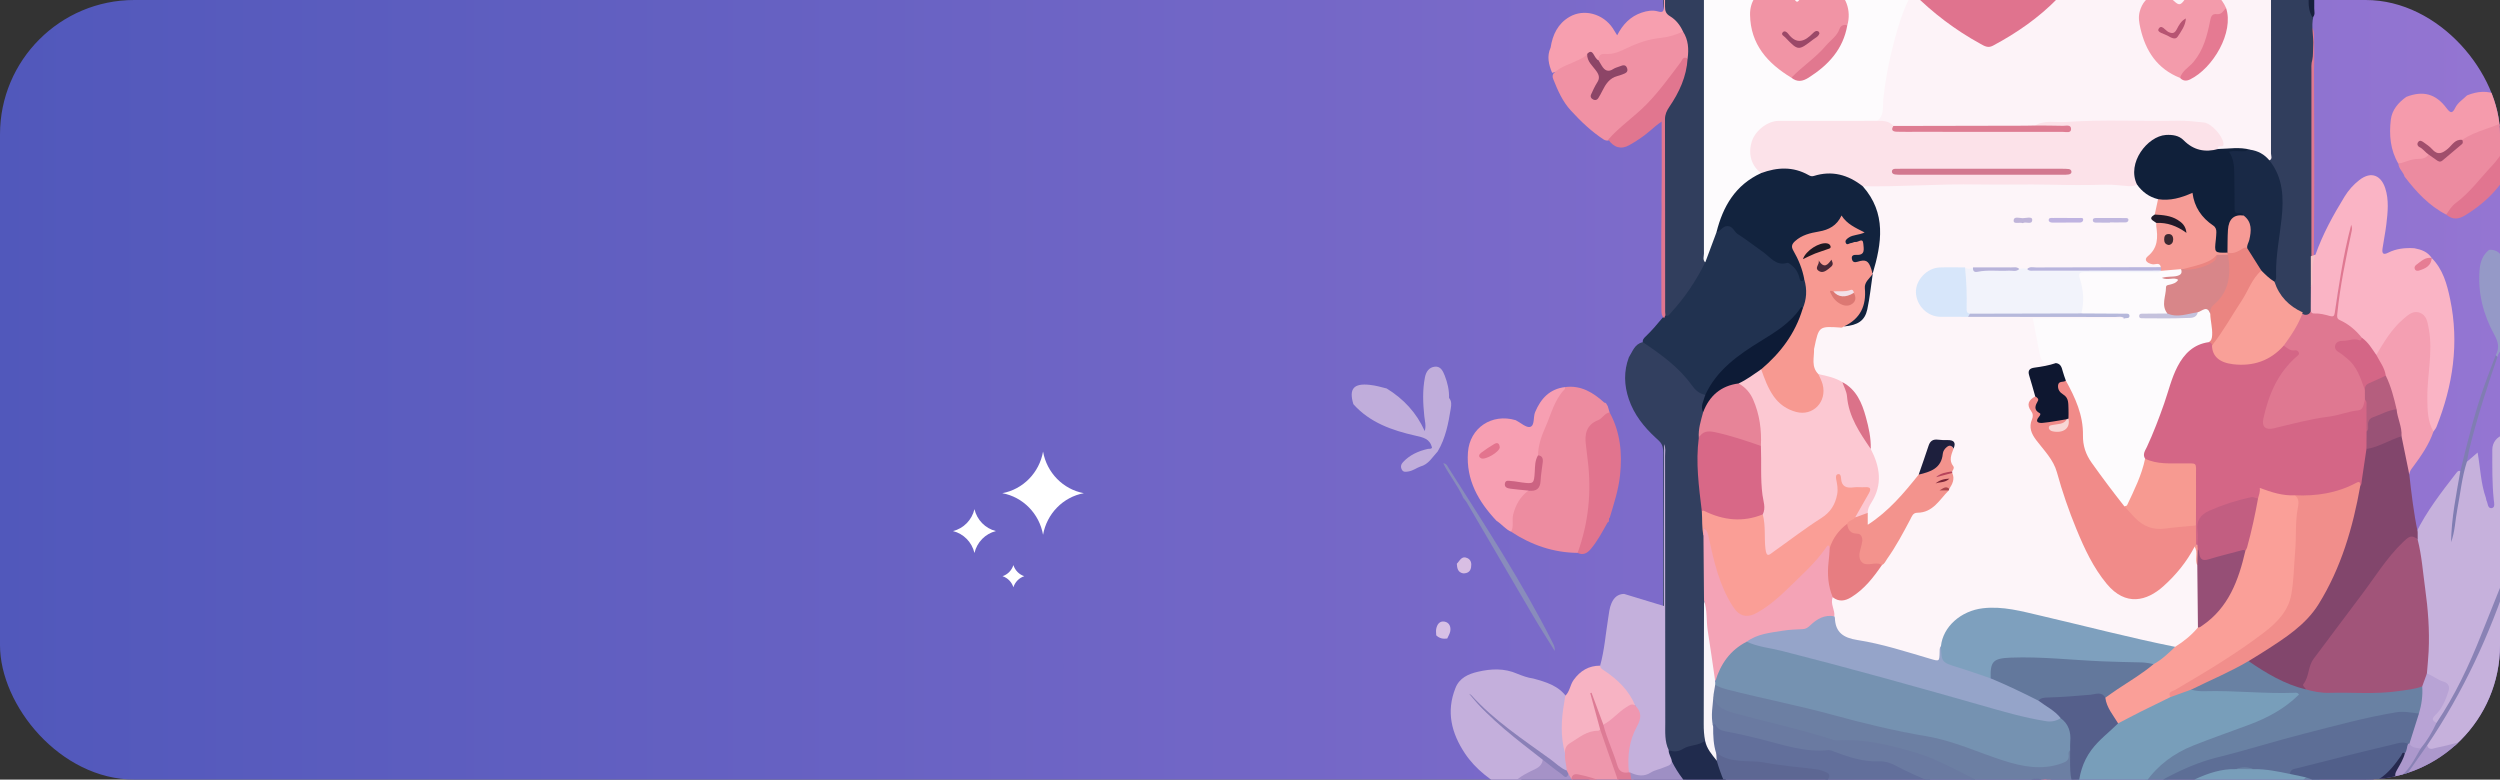 <svg width="372" height="116" viewBox="0 0 372 116" fill="none" xmlns="http://www.w3.org/2000/svg">
<rect x="0" y="0" width="372" height="116" fill="#333333" stroke="none"/>
<g clip-path="url(#clip0_0_25)">
<rect width="372" height="116" rx="20" fill="url(#paint0_linear_0_25)"/>
<path d="M342.652 46.211C343.707 46.698 343.734 46.06 343.733 45.23C343.717 34.565 343.701 23.899 343.732 13.233C343.741 10.156 343.602 7.073 343.886 4C344.346 4.372 344.332 4.917 344.336 5.431C344.351 7.083 344.386 8.735 344.326 10.386C344.362 19.175 344.405 27.963 344.308 36.75C344.291 38.389 344.297 40.028 344.303 41.665C344.326 42.721 344.297 43.78 344.297 44.839C344.297 45.571 344.539 46.03 345.309 46.055C345.479 46.06 345.648 46.099 345.816 46.13C347.374 46.413 347.423 46.382 347.643 44.722C348.036 41.748 348.55 38.797 349.126 35.855C349.338 34.774 349.581 33.7 349.822 32.626C349.914 32.213 350.034 31.568 350.483 31.653C351.062 31.762 350.911 32.437 350.828 32.885C350.223 36.134 349.541 39.367 349.064 42.641C348.905 43.731 348.747 44.821 348.637 45.919C348.562 46.669 348.812 47.157 349.455 47.542C350.566 48.206 351.64 48.942 352.229 50.2C352.431 50.966 352.002 51.153 351.4 51.108C350.624 51.049 349.875 51.224 349.117 51.316C348.819 51.352 348.505 51.45 348.394 51.777C348.253 52.194 348.546 52.44 348.827 52.639C351.096 54.242 352.37 56.496 352.908 59.241C353.007 59.725 353.019 60.212 352.979 60.702C352.535 62.533 352.336 62.597 350.659 62.997C346.804 63.915 342.867 64.436 339.063 65.59C338.572 65.739 338.074 65.858 337.571 65.96C336.743 66.127 336.279 65.769 336.083 64.934C335.938 64.313 336.002 63.716 336.135 63.107C336.933 59.459 338.501 56.237 341.056 53.556C341.174 53.431 341.298 53.305 341.281 53.032C340.708 52.699 339.893 52.656 339.549 51.892C339.501 51.771 339.435 51.617 339.499 51.517C340.606 49.785 341.437 47.876 342.652 46.211Z" fill="#DF7891"/>
<path d="M331.973 -59.773C332.181 -59.589 332.424 -59.534 332.694 -59.576C334.602 -59.372 336.291 -58.692 337.649 -57.295C340.468 -55.087 342.433 -52.311 343.246 -48.789C343.439 -47.954 343.531 -47.095 343.669 -46.248C343.688 -46.132 343.715 -46.017 343.715 -45.897C343.705 -38.895 344.024 -31.898 343.97 -24.893C343.947 -21.866 343.779 -18.832 344.033 -15.805C343.949 -11.806 343.848 -7.809 344.088 -3.808C344.16 -2.608 343.922 -1.391 343.946 -0.174C343.964 0.729 343.941 1.631 344.219 2.505C343.872 3.969 344.303 5.438 344.199 6.905C344.152 7.561 344.215 8.225 344.073 8.877C343.88 9.494 343.94 10.129 343.94 10.758C343.937 22.037 343.938 33.316 343.937 44.595C343.937 45.068 343.958 45.542 343.898 46.013C343.829 46.558 343.555 46.883 342.966 46.846C340.505 45.986 338.802 44.415 338.241 41.776C338.16 37.897 339.148 34.11 339.239 30.244C339.286 28.216 338.864 26.33 337.796 24.597C337.629 24.325 337.5 24.039 337.531 23.704C337.522 1.499 337.508 -20.704 337.532 -42.906C337.657 -44.811 337.5 -46.694 336.91 -48.514C336.025 -51.243 333.249 -54.2 329.19 -54.015C326.753 -53.904 324.299 -53.875 321.856 -54.077C320.893 -54.2 319.915 -54.549 319.009 -53.879C318.824 -53.513 318.826 -53.11 318.76 -52.723C318.294 -49.978 316.681 -48.37 313.947 -47.911C313.359 -47.812 312.769 -47.803 312.176 -47.803C301.279 -47.802 290.381 -47.803 279.484 -47.801C278.692 -47.801 277.907 -47.85 277.132 -48.03C274.805 -48.57 273.262 -50.276 273.091 -52.658C273.023 -53.617 272.632 -53.968 271.7 -53.972C268.703 -53.983 265.707 -54.039 262.709 -54.154C257.685 -54.347 253.947 -50.569 253.884 -45.504C253.849 -42.661 253.881 -39.818 253.875 -36.975C253.873 -36.425 253.918 -35.868 253.734 -35.334C253.494 -34.805 252.963 -34.867 252.524 -34.746C251.901 -34.575 251.442 -34.233 251.4 -33.548C251.357 -32.83 251.852 -32.522 252.444 -32.299C252.94 -32.112 253.568 -32.125 253.78 -31.468C253.949 -30.846 253.905 -30.211 253.905 -29.581C253.908 -7.588 253.906 14.404 253.91 36.396C253.91 37.147 253.836 37.895 253.871 38.643C253.952 39.831 253.155 40.687 252.655 41.631C251.661 43.508 250.269 45.114 248.87 46.703C248.392 47.245 247.923 47.458 247.566 46.579C247.47 46.109 247.498 45.635 247.498 45.162C247.495 36.214 247.507 27.266 247.482 18.318C247.479 17.208 247.714 16.248 248.35 15.326C249.693 13.379 250.441 11.187 250.79 8.855C250.84 7.411 250.876 5.967 250.051 4.676C249.641 4.143 249.322 3.505 248.77 3.132C247.637 2.367 247.472 1.31 247.476 0.05C247.505 -11.706 247.401 -23.464 247.549 -35.218C247.594 -38.794 247.601 -42.379 247.761 -45.956C247.646 -47.326 248.047 -48.622 248.43 -49.895C250.235 -55.904 255.58 -59.921 261.973 -59.946C277.137 -60.003 292.3 -59.988 307.464 -59.997C314.216 -60.001 320.969 -60.005 327.721 -59.981C329.139 -59.976 330.556 -59.845 331.973 -59.773Z" fill="#313E5D"/>
<path d="M367.072 68.71C367.569 68.281 368.067 67.853 368.669 67.333C369.088 69.675 369.14 71.963 369.909 74.109C369.949 74.219 369.926 74.356 369.979 74.454C370.209 74.879 370.14 75.696 370.765 75.609C371.324 75.532 371.118 74.797 371.073 74.371C370.812 71.895 370.86 69.412 370.852 66.93C370.848 65.844 371.563 64.94 372.572 64.708C373.782 64.429 374.507 64.777 375.056 65.953C375.596 67.112 375.72 68.375 375.821 69.622C375.881 70.362 375.924 71.092 376.18 71.905C376.585 71.349 376.95 70.849 377.374 70.266C378.389 71.472 378.844 72.92 379.409 74.311C380.287 76.472 380.642 78.762 381.057 81.037C381.112 84.198 381.034 87.326 379.458 90.213C378.667 91.662 377.486 92.753 376.362 93.908C376.095 94.182 375.697 94.446 375.929 94.904C376.176 95.392 376.686 95.3 377.093 95.23C378.176 95.043 379.12 94.408 380.238 94.266C381.701 94.08 382.688 94.808 382.713 96.291C382.755 98.819 381.933 101.163 381.042 103.472C379.877 106.492 378.446 109.375 376.321 111.86C375.259 111.555 374.226 111.181 373.303 110.554C371.756 109.504 370.131 109.312 368.359 109.972C366.474 110.674 364.532 111.206 362.555 111.583C361.966 111.696 361.265 111.911 360.969 111.049C361.142 109.945 361.938 109.169 362.505 108.292C366.992 101.357 370.197 93.828 372.906 86.066C371.338 89.791 369.911 93.574 368.347 97.302C366.939 100.657 365.222 103.845 363.323 106.941C363.136 107.246 362.938 107.542 362.577 107.67C361.594 107.211 361.493 106.978 362.116 106.27C362.885 105.395 363.394 104.384 363.848 103.333C364.213 102.485 363.98 101.955 363.116 101.546C362.297 101.158 361.279 100.991 360.865 99.989C360.697 98.879 361.012 97.796 361.041 96.695C361.187 91.227 360.259 85.868 359.497 80.492C359.428 80.098 359.403 79.703 359.493 79.308C361.076 76.084 363.261 73.26 365.449 70.44C365.633 70.203 365.915 69.796 366.281 70.304C366.068 72.289 365.568 74.226 365.312 76.205C365.152 77.442 364.998 78.68 364.85 79.92C365.087 77.531 365.463 75.162 365.887 72.802C366.081 71.723 366.317 70.653 366.488 69.57C366.544 69.221 366.487 68.728 367.072 68.71Z" fill="#C6B1DC"/>
<path d="M361.153 110.917C361.432 111.716 362.037 111.37 362.522 111.268C364.554 110.843 366.563 110.319 368.508 109.589C370.271 108.927 371.939 109.115 373.374 110.261C374.284 110.987 375.602 110.858 376.32 111.86C374.687 114.173 372.442 115.871 370.394 117.768C369.356 118.467 368.195 118.051 367.089 118.132C364.902 118.133 362.714 118.246 360.529 118.066C359.616 117.722 358.848 117.079 357.888 116.809C357.364 116.662 357.262 116.159 357.51 115.755C358.527 114.091 359.65 112.497 360.826 110.941C360.899 110.846 361.04 110.878 361.153 110.917Z" fill="#AC98CC"/>
<path d="M230.734 7.074C231.029 5.158 231.814 3.517 233.539 2.509C235.681 1.259 238.534 2.036 239.977 4.195C240.17 4.483 240.344 4.783 240.634 5.251C241.482 3.601 242.617 2.447 244.263 1.885C245.062 1.611 245.897 1.47 246.703 1.701C247.447 1.914 247.587 1.679 247.586 0.996C247.569 -11.676 247.567 -24.349 247.562 -37.022C247.575 -39.581 247.579 -42.141 247.608 -44.701C247.612 -45.12 247.475 -45.569 247.762 -45.957C247.768 -35.092 247.776 -24.228 247.779 -13.364C247.78 -8.584 247.778 -3.803 247.754 0.977C247.751 1.619 247.879 2.044 248.494 2.411C249.372 2.935 250.011 3.748 250.437 4.699C250.433 5.331 249.868 5.25 249.513 5.389C247.889 6.026 246.1 5.972 244.465 6.593C243.471 6.97 242.45 7.263 241.526 7.814C240.908 8.182 240.209 8.33 239.486 8.34C238.962 8.347 238.46 8.409 238.104 8.86C237.6 9.271 237.358 8.84 237.106 8.526C236.875 8.239 236.673 7.964 236.294 8.324C234.629 9.404 232.916 10.38 230.957 10.836C230.443 9.607 230.143 8.367 230.734 7.074Z" fill="#F79FAF"/>
<path d="M211.328 69.427C210.745 69.651 210.238 70.045 209.594 70.149C209.187 70.214 208.805 70.305 208.58 69.857C208.383 69.466 208.459 69.102 208.762 68.774C209.764 67.695 211.037 67.127 212.441 66.801C212.658 66.751 212.921 66.862 213.083 66.62C212.773 65.275 211.777 65.089 210.581 64.818C207.148 64.04 203.841 62.892 201.383 60.143C200.685 57.837 201.432 57.005 203.829 57.268C204.698 57.364 205.514 57.589 206.343 57.808C208.843 59.351 210.778 61.402 211.996 64.145C212.243 63.368 212.011 62.642 211.936 61.92C211.736 59.997 211.655 58.082 212.026 56.167C212.193 55.301 212.647 54.649 213.516 54.561C214.361 54.476 214.709 55.208 214.974 55.882C215.394 56.95 215.649 58.056 215.619 59.214C216.03 59.683 215.961 60.261 215.876 60.786C215.517 62.998 215.105 65.2 213.935 67.167C213.142 68.006 212.575 69.109 211.328 69.427Z" fill="#C0ADDB"/>
<path d="M373.726 43.566C374.123 45.101 373.825 46.596 373.473 48.088C373.164 48.825 372.855 49.561 372.461 50.501C374.158 49.955 375.567 49.218 377.163 49.257C377.477 49.265 377.805 49.221 378.103 49.295C378.683 49.441 379.235 49.679 379.396 50.348C379.551 50.988 379.18 51.418 378.711 51.733C377.09 52.822 375.285 52.92 373.53 52.295C372.461 51.914 371.904 52.009 371.615 53.112C371.453 53.096 371.428 52.951 371.365 52.842C371.955 51.771 371.741 50.87 371.143 49.782C369.509 46.808 368.686 43.588 368.962 40.151C369.056 38.974 369.422 37.929 370.389 37.172C371.428 37.097 372.064 37.637 372.496 38.522C373.274 40.115 373.625 41.81 373.726 43.566Z" fill="#9599C7"/>
<path d="M374.619 20.606C374.751 21.509 374.304 22.326 374.234 23.2C374.202 23.353 374.17 23.507 374.138 23.66C372.711 27.317 370.168 29.972 366.858 32.015C365.782 32.679 364.939 32.706 364.007 31.939C363.931 31.164 364.46 30.692 364.955 30.283C367.886 27.865 370.221 24.906 372.611 21.992C373.136 21.352 373.564 20.506 374.619 20.606Z" fill="#E17590"/>
<path d="M371.365 52.843C371.448 52.932 371.532 53.022 371.615 53.112C370.072 57.611 368.604 62.132 367.458 66.75C367.298 67.396 367.199 68.057 367.072 68.71C366.325 71.028 366.103 73.45 365.643 75.826C365.33 77.442 365.305 79.118 364.719 80.681C364.769 77.101 365.479 73.615 366.098 70.118C367.152 65.822 368.191 61.522 369.677 57.349C370.215 55.838 370.801 54.344 371.365 52.843Z" fill="#807DB2"/>
<path d="M253.742 39.044C253.323 38.66 253.545 38.161 253.545 37.725C253.536 15.442 253.543 -6.842 253.545 -29.125C253.545 -30.034 253.523 -30.942 253.511 -31.851C253.227 -32.168 253.059 -32.508 253.298 -32.93C253.435 -33.105 253.62 -33.2 253.829 -33.26C254.452 -33.404 255.086 -33.363 255.717 -33.364C261.52 -33.367 267.323 -33.362 273.126 -33.371C273.654 -33.372 274.213 -33.272 274.808 -33.652C274.223 -34.141 273.623 -34.028 273.069 -34.029C267.187 -34.039 261.305 -34.032 255.423 -34.039C254.797 -34.04 254.153 -33.958 253.57 -34.295C253.307 -34.547 253.295 -34.825 253.487 -35.122C253.501 -38.596 253.486 -42.07 253.539 -45.543C253.59 -48.948 255.069 -51.583 257.956 -53.42C259.015 -54.094 260.154 -54.454 261.409 -54.449C265.002 -54.435 268.595 -54.406 272.188 -54.421C273.007 -54.425 273.371 -54.236 273.386 -53.305C273.437 -50.142 275.319 -48.29 278.503 -48.225C280.713 -48.181 282.925 -48.23 285.136 -48.231C294.256 -48.236 303.377 -48.238 312.497 -48.242C313.401 -48.242 314.32 -48.235 315.168 -48.565C317.297 -49.394 318.262 -51.058 318.435 -53.269C318.463 -53.628 318.225 -54.069 318.68 -54.336C319.752 -54.511 320.824 -54.491 321.897 -54.349C325.107 -54.346 328.344 -54.818 331.515 -54.101C334.402 -53.449 336.182 -51.461 337.213 -48.761C337.898 -46.963 338.006 -45.088 337.882 -43.189C336.306 -43.294 334.853 -43.956 333.289 -44.154C323.684 -45.364 315.079 -43.181 307.643 -36.804C303.81 -33.517 300.642 -29.666 297.768 -25.548C297.294 -24.869 296.821 -24.19 296.287 -23.555C295.724 -22.886 295.099 -22.663 294.345 -23.26C293.884 -23.569 293.506 -23.972 293.113 -24.358C288.43 -28.965 280.918 -27.244 278.68 -21.062C277.909 -18.931 277.878 -16.749 278.144 -14.538C278.824 -9.869 280.989 -5.912 283.995 -2.362C284.375 -1.914 284.849 -1.524 284.802 -0.85C282.039 4.584 281.011 10.462 280.389 16.442C280.31 17.203 280.028 17.803 279.325 18.163C278.755 18.374 278.159 18.321 277.57 18.322C273.67 18.327 269.768 18.377 265.869 18.303C263.831 18.264 262.218 18.843 261.257 20.719C260.342 22.505 260.898 24.074 262.073 25.52C262.193 25.984 261.824 26.168 261.536 26.321C258.178 28.109 256.659 31.198 255.617 34.63C255.342 35.801 254.851 36.898 254.452 38.027C254.312 38.423 254.165 38.836 253.742 39.044Z" fill="#FDFBFD"/>
<path d="M294.499 -23.495C295.439 -22.669 295.896 -23.493 296.34 -24.087C297.655 -25.847 298.867 -27.686 300.224 -29.411C303.968 -34.168 308.152 -38.478 313.594 -41.3C317.243 -43.191 321.169 -44.215 325.287 -44.644C328.933 -45.023 332.481 -44.75 336.016 -43.898C336.671 -43.741 337.298 -43.523 337.883 -43.189C337.899 -42.598 337.928 -42.008 337.928 -41.417C337.933 -19.997 337.936 1.423 337.924 22.843C337.924 23.183 338.191 23.633 337.687 23.875C336.606 23.493 335.764 22.546 334.523 22.542C333.407 22.271 332.285 22.256 331.158 22.443C330.768 22.508 330.383 22.553 330.027 22.317C329.892 22.164 329.734 21.881 329.89 21.808C331.026 21.271 330.232 20.679 329.91 20.201C329.272 19.255 328.421 18.585 327.201 18.52C326.691 18.493 326.189 18.342 325.674 18.348C319.212 18.422 312.746 18.125 306.286 18.525C305.073 18.6 303.833 18.424 302.677 18.968C302.133 19.085 301.581 19.073 301.031 19.073C295.252 19.075 289.472 19.075 283.693 19.073C283.182 19.073 282.67 19.087 282.166 19C281.247 18.619 280.262 18.411 279.358 17.979C280.42 17.139 280.122 15.856 280.233 14.798C280.616 11.152 281.376 7.6 282.43 4.101C282.972 2.3 283.585 0.529 284.615 -1.066C285.699 -0.769 286.326 0.162 287.096 0.846C289.466 2.95 292.096 4.656 294.8 6.276C295.534 6.716 296.175 6.693 296.897 6.292C300.249 4.427 303.35 2.228 306.056 -0.505C310.024 -4.409 312.943 -8.912 313.992 -14.469C314.391 -16.587 314.357 -18.693 313.719 -20.776C311.452 -28.176 302.76 -28.501 298.775 -24.594C297.981 -23.816 297.304 -22.957 296.673 -22.045C296.014 -21.091 295.654 -21.093 295.01 -22.029C294.717 -22.455 294.21 -22.849 294.499 -23.495Z" fill="#FDF3F8"/>
<path d="M253.743 39.044C254.299 37.553 254.855 36.063 255.41 34.572C256.51 33.096 257.041 33.139 258.443 34.224C260.426 35.759 262.431 37.276 264.536 38.65C264.774 38.805 265.031 38.902 265.315 38.869C266.672 38.714 267.316 39.6 267.792 40.636C268.017 41.123 268.259 41.524 268.762 41.734C269.193 43.145 269.216 44.534 268.545 45.885C268.418 46.109 268.15 45.774 267.942 46.136C266.932 47.897 265.325 49.058 263.634 50.098C260.976 51.731 258.316 53.343 256.159 55.665C255.239 56.655 254.69 57.898 253.759 58.864C252.873 58.967 252.282 58.488 251.783 57.846C250.268 55.895 248.647 54.07 246.477 52.794C245.711 52.343 245.156 51.59 244.468 51.015C244.337 50.553 244.654 50.278 244.927 50.016C245.799 49.179 246.58 48.262 247.347 47.331C247.488 47.173 247.62 47.002 247.818 46.905C248.254 47.147 248.373 46.819 248.625 46.545C250.702 44.294 252.377 41.776 253.743 39.044Z" fill="#213250"/>
<path d="M237.867 8.995C237.826 8.295 238.156 7.967 238.854 8.025C240.077 8.127 241.091 7.637 242.177 7.115C243.713 6.376 245.358 5.822 247.095 5.643C248.257 5.523 249.369 5.178 250.437 4.699C251.233 5.942 251.308 7.307 251.116 8.717C250.621 9 250.287 9.438 249.977 9.899C247.09 14.202 243.361 17.692 239.339 20.9C239.102 20.96 238.888 20.888 238.677 20.791C236.839 19.596 235.261 18.103 233.786 16.491C232.508 15.124 231.786 13.442 231.11 11.737C230.994 11.444 230.972 11.122 231.236 10.863C232.254 9.879 233.621 9.544 234.84 8.935C235.33 8.69 235.85 8.501 236.17 8.016C236.731 8.86 237.224 9.748 237.846 10.552C238.357 11.211 238.182 11.857 237.844 12.535C237.563 13.096 237.042 13.6 237.224 14.466C238.307 13.829 238.408 12.633 239.138 11.886C239.863 11.146 241.03 11.192 241.741 10.314C241.106 9.967 240.671 10.321 240.227 10.5C238.844 11.058 238.097 10.588 237.867 8.995Z" fill="#F091A4"/>
<path d="M342.651 46.49C342.013 48.307 340.95 49.88 339.828 51.42C339.908 51.832 339.661 52.099 339.389 52.328C336.959 54.368 334.215 55.129 331.126 54.217C329.565 53.756 328.917 52.897 328.915 51.573C329.933 49.756 331.148 48.061 332.254 46.298C333.196 44.798 334.102 43.276 334.973 41.733C335.332 41.097 335.613 40.355 336.435 40.125C337.359 40.43 338.014 41.038 338.435 41.909C339.145 44.075 340.598 45.559 342.651 46.49Z" fill="#F9A098"/>
<path d="M338.435 41.909C337.689 41.474 337.097 40.858 336.488 40.262C335.247 39.435 334.803 38.069 334.165 36.833C334.09 36.006 334.572 35.274 334.536 34.433C334.496 33.518 334.277 32.753 333.489 32.223C332.438 32.029 332.156 31.352 332.144 30.352C332.126 28.936 332.116 27.519 332.115 26.102C332.114 25.149 332.061 24.202 331.669 23.325C331.256 22.402 331.692 22.266 332.49 22.231C333.273 22.197 334.045 22.453 334.826 22.277C335.983 22.446 336.947 22.96 337.687 23.875C339.762 26.447 339.825 29.506 339.502 32.524C339.208 35.277 338.636 37.997 338.679 40.789C338.684 41.143 338.764 41.592 338.435 41.909Z" fill="#192946"/>
<path d="M239.311 20.762C241.031 18.805 243.214 17.357 245.033 15.494C246.914 13.568 248.461 11.405 250.072 9.277C250.313 8.959 250.442 8.287 251.115 8.717C250.959 11.402 249.871 13.737 248.388 15.915C248.001 16.483 247.747 17.031 247.749 17.757C247.775 27.316 247.77 36.875 247.775 46.435C247.775 46.592 247.802 46.748 247.817 46.905C247.752 47.05 247.688 47.195 247.623 47.34C247.21 46.993 247.217 46.503 247.218 46.038C247.219 40.934 247.154 35.829 247.246 30.726C247.227 30.159 247.226 29.591 247.238 29.025C247.292 25.451 247.253 21.876 247.253 18.085C246.551 18.567 246.035 19.021 245.52 19.468C244.563 20.296 243.515 20.993 242.418 21.609C241.214 22.285 240.132 21.963 239.311 20.762Z" fill="#E1768F"/>
<path d="M344.378 -15.194C344.376 -9.704 344.378 -4.215 344.36 1.274C344.359 1.717 344.554 2.226 344.106 2.595C343.133 1.027 343.665 -0.705 343.677 -2.348C343.683 -3.199 343.631 -4.044 343.623 -4.893C343.593 -8.199 343.607 -11.507 343.608 -14.814C343.608 -15.122 343.55 -15.453 343.842 -15.686C343.92 -15.68 343.999 -15.677 344.077 -15.68C344.279 -15.581 344.44 -15.456 344.378 -15.194Z" fill="#17203B"/>
<path d="M359.754 80.319C360.359 82.679 360.523 85.11 360.856 87.51C361.289 90.626 361.535 93.77 361.38 96.926C361.327 98.024 361.211 99.12 361.124 100.216C361.148 101.049 361.111 101.859 360.332 102.402C358.564 103.178 356.667 103.353 354.787 103.419C351.911 103.52 349.029 103.452 346.15 103.442C345.197 103.439 344.264 103.306 343.372 102.956C342.435 102.469 342.509 101.827 342.809 100.89C344.205 96.526 347.529 93.437 350.04 89.823C351.72 87.405 353.478 85.026 355.301 82.704C356.011 81.8 356.836 81.015 357.647 80.213C358.671 79.201 358.873 79.223 359.754 80.319Z" fill="#A15479"/>
<path d="M359.755 80.319C358.837 79.386 358.272 79.99 357.547 80.687C355.091 83.049 353.347 85.955 351.309 88.634C348.937 91.75 346.628 94.914 344.264 98.037C343.417 99.155 343.629 100.674 342.752 101.783C342.536 102.055 343.022 102.301 343.121 102.589C342.846 102.864 342.531 102.747 342.234 102.66C339.551 101.88 337.182 100.476 334.881 98.94C334.685 98.809 334.525 98.626 334.52 98.362C334.695 97.814 335.188 97.605 335.626 97.352C338.06 95.945 340.354 94.338 342.45 92.466C344.309 90.805 345.524 88.69 346.565 86.453C348.697 81.876 350.023 77.055 350.994 72.121C351.139 70.694 351.494 69.298 351.578 67.864C351.601 67.473 351.668 67.093 351.926 66.776C353.549 66.036 355.221 65.415 356.889 64.783C357.072 64.714 357.275 64.776 357.447 64.89C358.317 66.424 358.383 68.127 358.467 69.822C358.48 70.084 358.367 70.353 358.507 70.612C358.826 73.465 359.159 76.316 359.748 79.129C359.75 79.526 359.752 79.922 359.755 80.319Z" fill="#82466C"/>
<path d="M360.426 102.13C360.659 101.492 360.892 100.854 361.125 100.216C361.998 100.525 362.702 101.171 363.608 101.431C364.275 101.622 364.558 102.145 364.349 102.802C363.931 104.12 363.396 105.432 362.395 106.387C361.73 107.022 361.998 107.243 362.54 107.58C362.624 107.665 362.731 107.792 362.679 107.882C361.933 109.186 361.338 110.597 360.138 111.593C359.383 111.627 358.707 111.499 358.358 110.713C358.359 109.463 359.025 108.394 359.316 107.223C359.42 106.806 359.607 106.411 359.659 105.978C360.116 104.735 359.846 103.347 360.426 102.13Z" fill="#B8A3D5"/>
<path d="M360.195 111.381C361.148 110.22 361.916 108.944 362.54 107.581C365.301 103.474 367.394 99.03 369.208 94.442C370.279 91.734 371.379 89.037 372.455 86.331C372.615 85.928 372.712 85.501 373.463 85.295C370.461 94.493 366.497 103.031 361.154 110.917C360.064 112.468 358.966 114.013 357.888 115.572C357.495 116.14 357.491 116.519 358.348 116.669C359.066 116.795 359.748 117.132 360.196 117.781C359.524 118.303 358.727 118.074 357.98 118.149C357.128 117.659 356.763 116.85 356.546 115.945C358.017 114.629 358.87 112.817 360.195 111.381Z" fill="#8982B5"/>
<path d="M225.779 100.258C226.545 100.563 227.317 100.852 228.141 100.963C230.039 101.479 231.923 102.022 233.147 103.753C233.127 105.311 232.671 106.826 232.751 108.402C232.812 109.611 232.925 110.807 233.115 111.999C233.185 112.821 233.427 113.63 233.325 114.466C232.909 115.107 232.481 114.666 232.146 114.415C229.026 112.076 225.793 109.888 222.807 107.365C221.514 106.272 220.347 105.063 219.339 104.101C221.975 107.04 225.443 109.448 228.739 112.059C229.109 112.352 229.515 112.609 229.707 113.072C229.819 113.901 229.25 114.329 228.651 114.605C227.093 115.323 225.76 116.324 224.587 117.558C224.501 117.569 224.416 117.579 224.33 117.59C221.873 116.151 219.582 114.517 217.975 112.098C215.978 109.093 215.173 105.908 216.561 102.407C217.15 100.867 218.483 100.29 219.916 99.956C221.883 99.496 223.864 99.409 225.779 100.258Z" fill="#C4AFDC"/>
<path d="M213.712 94.541C213.706 94.229 213.651 93.908 213.705 93.606C213.824 92.931 214.203 92.368 214.937 92.495C215.648 92.618 215.922 93.245 215.797 93.941C215.731 94.312 215.503 94.654 215.348 95.01C214.73 95.108 214.175 94.985 213.712 94.541Z" fill="#D7C0E5"/>
<path d="M237.867 8.995C238.03 9.264 238.192 9.533 238.355 9.802C238.783 10.504 239.304 10.777 240.078 10.256C240.365 10.062 240.736 9.998 241.062 9.859C241.505 9.669 241.928 9.58 242.118 10.165C242.31 10.758 241.841 10.907 241.434 11.066C241.178 11.167 240.914 11.252 240.648 11.323C239.502 11.625 238.933 12.508 238.445 13.481C238.252 13.867 238.05 14.25 237.819 14.614C237.653 14.875 237.382 14.959 237.093 14.823C236.767 14.67 236.595 14.398 236.755 14.051C237.033 13.443 237.307 12.824 237.667 12.265C238.046 11.678 237.973 11.223 237.594 10.66C237.037 9.83 236.117 9.178 236.17 8.016C236.474 7.72 236.755 7.514 237.085 8.017C237.312 8.364 237.469 8.78 237.867 8.995Z" fill="#8D4567"/>
<path d="M234.072 117.789C231.072 117.789 228.073 117.79 225.074 117.79C224.911 117.713 224.749 117.635 224.587 117.558C225.196 116.142 226.419 115.435 227.717 114.786C228.491 114.399 229.432 114.14 229.564 113.05C230.655 113.139 231.201 114.105 232.035 114.609C232.503 114.892 232.905 115.257 233.506 115.116C233.863 115.296 233.943 115.654 234.071 115.984C234.178 116.581 234.549 117.178 234.078 117.777L234.072 117.789Z" fill="#A592C7"/>
<path d="M356.887 24.368C355.671 22.327 355.486 20.078 355.754 17.809C355.927 16.351 356.872 15.257 358.066 14.411C360.544 13.452 362.448 13.937 364.066 16.121C364.675 16.943 364.958 16.814 365.334 16.052C365.73 15.249 366.493 14.8 367.094 14.194C370.339 12.864 372.967 14.067 374.357 17.516C373.039 18.202 371.757 18.959 370.297 19.342C368.963 19.692 367.797 20.45 366.546 21.002C365.678 21.042 365.157 21.675 364.571 22.182C363.195 23.37 362.964 23.378 361.563 22.277C361.179 21.976 360.823 21.616 360.247 21.423C360.535 22.177 361.484 22.34 361.438 23.181C361.342 23.408 361.179 23.612 360.955 23.657C359.605 23.929 358.309 24.51 356.887 24.368Z" fill="#F59BAC"/>
<path d="M344.547 37.888C345.623 34.829 347.182 32.013 348.868 29.258C349.453 28.301 350.198 27.469 351.064 26.796C352.922 25.351 354.333 26.217 354.92 27.994C355.493 29.732 355.302 31.582 355.088 33.384C354.944 34.59 354.692 35.781 354.519 36.983C354.426 37.625 354.56 38.01 355.339 37.611C356.566 36.983 357.894 36.853 359.252 36.937C360.276 37.129 361.225 37.453 361.835 38.384C361.179 38.854 360.261 38.931 359.715 39.868C360.892 39.882 361.27 38.991 361.838 38.388C363.516 40.087 364.111 42.267 364.58 44.511C365.949 51.071 364.996 57.38 362.546 63.528C362.447 63.775 362.252 63.983 362.102 64.21C361.395 64.156 361.407 63.571 361.307 63.097C360.78 60.603 360.683 58.102 361.094 55.572C361.458 53.338 361.379 51.091 361.044 48.853C360.924 48.055 360.782 47.22 359.911 46.927C359.046 46.637 358.418 47.222 357.816 47.745C356.489 48.898 355.48 50.305 354.581 51.8C354.359 52.169 354.201 52.587 353.823 52.842C352.884 52.811 352.732 51.882 352.195 51.393C351.855 51.084 351.662 50.645 351.432 50.246C350.542 49.127 349.475 48.225 348.169 47.63C347.716 47.424 347.746 47.139 347.791 46.685C348.196 42.584 349.049 38.563 349.898 34.541C349.963 34.232 350.056 33.934 349.862 33.445C349.211 35.884 348.751 38.203 348.355 40.535C348.014 42.539 347.706 44.55 347.411 46.562C347.341 47.04 347.163 47.156 346.708 47.027C345.953 46.815 345.195 46.611 344.394 46.647C343.796 46.673 343.839 46.215 343.839 45.819C343.84 44.756 343.848 43.692 343.854 42.628C344.088 41.626 343.924 40.609 343.953 39.6C343.972 38.955 344.036 38.35 344.547 37.888Z" fill="#FAB4C5"/>
<path d="M353.591 52.816C354.738 50.891 355.873 48.96 357.606 47.473C358.335 46.848 359.094 46.144 360.112 46.551C361.096 46.946 361.216 47.94 361.397 48.897C362.07 52.441 361.115 55.937 361.186 59.453C361.218 61.052 361.229 62.736 362.101 64.21C361.433 66.167 360.268 67.842 359.051 69.48C358.785 69.837 358.522 70.154 358.506 70.612C358.119 68.715 357.732 66.817 357.345 64.92C356.734 63.696 356.604 62.345 356.308 61.038C356 59.304 355.379 57.663 354.799 56.01C354.601 55.251 354.209 54.577 353.871 53.878C353.712 53.548 353.369 53.252 353.591 52.816Z" fill="#F49FB2"/>
<path d="M356.887 24.368C357.877 24.152 358.782 23.634 359.844 23.644C360.4 23.65 361.009 23.544 361.375 22.991C361.568 22.85 361.773 22.913 361.907 23.044C362.859 23.98 363.629 23.569 364.39 22.762C365.027 22.085 365.897 21.645 366.391 20.817C368.466 19.346 371.085 19.087 373.221 17.75C373.569 17.531 373.954 17.473 374.358 17.516C374.357 18.554 374.825 19.551 374.618 20.606C372.889 21.48 372.133 23.268 370.88 24.59C369.079 26.488 367.539 28.639 365.41 30.22C364.8 30.673 364.408 31.313 364.006 31.939C361.429 30.611 359.529 28.542 357.802 26.283C357.623 25.584 356.921 25.136 356.887 24.368Z" fill="#EC8BA0"/>
<path d="M302.825 18.675C304.272 17.806 305.888 18.258 307.418 18.149C312.962 17.756 318.52 18.079 324.071 17.965C325.376 17.939 326.658 18.088 327.944 18.226C329.069 18.347 330.733 20.222 330.852 21.343C330.902 21.824 330.647 21.764 330.38 21.77C330.094 21.776 329.902 21.828 330.092 22.168C328.983 22.773 327.844 22.985 326.655 22.405C325.944 22.058 325.326 21.568 324.699 21.096C323.574 20.251 322.354 20.245 321.123 20.745C319.071 21.579 317.644 24.237 318.008 26.43C318.084 26.883 318.285 27.359 317.848 27.756C317.281 28.133 316.626 28.142 316.014 28.05C314.166 27.772 312.316 27.933 310.467 27.912C302.543 27.825 294.618 27.747 286.696 27.887C283.624 27.941 280.555 28.128 277.481 28.008C276.866 27.942 276.4 27.568 275.899 27.253C274.404 26.313 272.783 25.894 271.037 26.281C270.028 26.506 269.104 26.43 268.163 26C266.632 25.301 265.039 25.256 263.416 25.68C262.974 25.796 262.522 26.045 262.049 25.76C260.592 24.674 260.076 22.894 260.676 21.027C261.193 19.417 263.035 17.989 264.67 17.985C269.566 17.972 274.462 17.979 279.357 17.979C280.237 17.964 281.106 17.985 281.737 18.744C282.049 19.287 282.602 19.256 283.098 19.257C291.016 19.276 298.934 19.29 306.852 19.256C306.933 19.255 307.008 19.232 307.281 19.085C306.183 19.037 305.28 19.078 304.38 19.05C303.84 19.033 303.262 19.134 302.825 18.675Z" fill="#FCE2E9"/>
<path d="M293.109 -6.936C292.977 -4.846 293.614 -4.117 295.714 -3.533C297.324 -3.085 298.792 -2.184 300.507 -2.018C301.057 -1.964 301.629 -1.829 302.135 -2.005C302.714 -2.206 303.206 -2.101 303.729 -1.917C303.951 -1.84 304.178 -1.726 304.403 -1.723C305.01 -1.717 305.632 -2.203 306.22 -1.755C306.841 -1.281 305.645 -0.774 306.193 -0.26C303.373 2.637 300.097 4.905 296.542 6.802C295.796 7.2 295.259 6.835 294.682 6.519C290.959 4.479 287.612 1.939 284.615 -1.066C282.962 -3.103 281.282 -5.125 280.127 -7.504C279.049 -9.725 278.058 -11.98 277.902 -14.497C278.622 -13.384 279.793 -13.261 280.908 -13.346C282.324 -13.454 283.696 -13.382 285.074 -13.08C286.566 -12.753 288.069 -12.476 289.496 -11.907C289.723 -10.848 290.573 -10.249 291.25 -9.517C291.973 -8.734 292.856 -8.06 293.109 -6.936Z" fill="#E0738E"/>
<path d="M262.05 25.76C264.443 24.874 266.803 24.749 269.108 26.049C269.342 26.181 269.577 26.284 269.888 26.186C272.6 25.329 275 26.002 277.178 27.716C278.89 28.628 279.36 30.348 279.782 32.002C280.505 34.832 279.861 37.61 279.149 40.359C279.11 40.513 279 40.633 278.875 40.731C278.212 40.679 278.193 40.054 277.942 39.651C277.628 39.147 277.344 38.715 276.641 39.077C276.174 39.317 275.675 39.322 275.46 38.74C275.252 38.18 275.606 37.856 276.098 37.661C276.317 37.574 276.556 37.516 276.71 37.322C276.894 37.091 276.944 36.816 276.859 36.54C276.748 36.183 276.454 36.232 276.175 36.28C276.019 36.307 275.869 36.372 275.714 36.385C275.29 36.42 274.723 36.874 274.501 36.193C274.314 35.62 274.808 35.267 275.241 34.977C275.57 34.757 275.982 34.727 276.464 34.511C275.761 33.971 274.983 33.677 274.444 33.068C274.224 32.818 273.94 32.835 273.736 33.107C272.798 34.36 271.365 34.574 269.99 34.911C269.222 35.099 268.479 35.331 267.799 35.762C267.073 36.222 266.849 36.758 267.297 37.54C267.81 38.433 268.152 39.401 268.447 40.384C268.567 40.787 268.803 41.198 268.49 41.62C267.945 42.134 267.83 41.645 267.736 41.268C267.546 40.509 267.146 39.899 266.538 39.425C266.358 39.286 266.092 39.065 265.938 39.113C264.289 39.63 263.407 38.248 262.385 37.527C261.174 36.672 259.992 35.758 258.748 34.936C258.682 34.892 258.607 34.862 258.544 34.816C258.023 34.438 257.835 33.622 257.015 33.639C256.312 33.654 256.028 34.402 255.411 34.572C256.372 30.692 258.248 27.501 262.05 25.76Z" fill="#12233E"/>
<path d="M266.561 11.565C263.015 9.421 260.472 6.604 260.407 2.191C260.379 0.292 261.376 -1.184 262.899 -1.701C264.426 -2.219 265.698 -1.768 266.971 -0.138C267.349 0.347 267.431 0.421 267.839 -0.127C269.271 -2.052 271.097 -2.593 272.851 -1.72C274.641 -0.829 275.534 1.597 274.875 3.778C274.486 3.981 274.16 4.244 273.897 4.61C271.94 7.328 269.469 9.516 266.78 11.476C266.718 11.521 266.634 11.534 266.561 11.565Z" fill="#F194A5"/>
<path d="M266.56 11.565C268.177 9.872 270.179 8.593 271.697 6.792C272.394 5.965 273.367 5.383 273.738 4.257C273.863 3.879 274.334 3.56 274.874 3.778C274.26 7.331 272.057 9.687 269.131 11.549C268.212 12.134 267.422 12.247 266.56 11.565Z" fill="#E1788F"/>
<path d="M317.988 27.467C316.407 24.233 319.574 20.256 322.277 20.084C323.272 20.021 324.224 20.161 324.913 20.859C326.399 22.367 328.117 22.714 330.092 22.168C331.671 22.138 333.257 21.839 334.825 22.277C333.833 22.776 332.745 22.275 331.688 22.582C332.341 23.567 332.455 24.668 332.462 25.799C332.473 27.592 332.516 29.385 332.509 31.177C332.507 31.622 332.708 31.713 333.068 31.726C333.372 31.738 333.719 31.67 333.854 32.071C332.165 32.721 331.874 33.161 331.834 35.031C331.816 35.847 331.936 36.673 331.71 37.48C331.66 37.598 331.584 37.694 331.483 37.772C329.671 38.224 329.07 37.769 329.375 35.947C329.575 34.753 329.304 33.919 328.378 33.16C327.365 32.331 326.545 31.315 326.221 29.998C326.049 29.297 325.655 29.289 325.076 29.498C323.804 29.958 322.499 30.197 321.145 29.895C319.809 29.455 318.432 29.067 317.988 27.467Z" fill="#10203A"/>
<path d="M324.39 11.591C321.008 10.255 319.262 7.602 318.489 4.194C318.31 3.401 318.159 2.61 318.381 1.755C319.061 -0.87 321.528 -1.697 323.507 0.165C324.236 0.85 324.48 0.764 325.046 -0.01C326.841 -2.46 329.908 -1.842 331.234 1.175C331.098 1.736 330.874 2.266 330.225 2.323C329.351 2.4 329.16 2.988 329.055 3.686C328.562 6.947 326.937 9.541 324.39 11.591Z" fill="#F39BAB"/>
<path d="M324.391 11.591C324.713 10.504 325.739 10.006 326.404 9.205C327.886 7.423 328.439 5.274 328.868 3.087C328.994 2.445 329.143 2.023 329.858 2.1C330.593 2.178 330.86 1.606 331.235 1.175C332.454 4.806 329.287 10.159 325.884 11.819C325.304 12.102 324.831 12.047 324.391 11.591Z" fill="#E57A92"/>
<path d="M302.826 18.675C304.205 18.687 305.585 18.681 306.964 18.72C307.422 18.733 308.187 18.48 308.175 19.215C308.164 19.847 307.433 19.626 307.003 19.626C299.747 19.632 292.49 19.622 285.234 19.615C284.248 19.614 283.262 19.631 282.277 19.604C281.718 19.589 281.299 19.416 281.738 18.743C288.254 18.73 294.77 18.718 301.287 18.703C301.8 18.702 302.313 18.685 302.826 18.675Z" fill="#DE7C92"/>
<path d="M244.445 50.913C247.148 52.73 249.799 54.616 251.726 57.306C252.255 58.045 252.848 58.587 253.747 58.757C254.049 59.667 253.325 60.547 253.675 61.459C253.428 62.734 253.066 63.99 253.039 65.303C252.697 68.048 253.11 70.771 253.288 73.498C253.344 74.351 253.341 75.22 253.537 76.064C253.813 77.274 253.411 78.531 253.8 79.734C254 82.932 253.872 86.132 253.884 89.332C253.876 96.198 253.879 103.065 253.953 109.931C253.191 111.376 249.399 112.453 247.993 111.623C247.386 110.622 247.449 109.503 247.446 108.402C247.416 95.024 247.532 81.647 247.49 68.269C247.488 67.679 247.556 67.084 247.399 66.505C247.259 65.89 246.792 65.535 246.355 65.131C244.608 63.515 243.151 61.697 242.369 59.397C241.661 57.312 241.602 55.247 242.374 53.173C242.929 52.298 243.229 51.185 244.445 50.913Z" fill="#323F5F"/>
<path d="M268.489 41.62C268.212 40.067 267.624 38.628 266.838 37.272C266.507 36.701 266.626 36.317 267.097 35.888C268.112 34.964 269.369 34.67 270.647 34.452C272.126 34.2 273.321 33.579 274.019 32.067C274.828 33.351 276.098 33.897 277.455 34.588C276.559 35.011 275.719 34.908 275.077 35.362C274.825 35.54 274.501 35.77 274.644 36.122C274.826 36.572 275.169 36.178 275.434 36.167C275.661 36.158 275.901 35.965 276.104 36.005C276.5 36.084 277.196 35.294 277.261 36.28C277.307 36.97 277.614 38.005 276.26 37.923C275.799 37.895 275.438 38.025 275.574 38.582C275.676 39.001 275.964 39.088 276.393 38.951C277.64 38.555 278.031 38.779 278.46 40.068C278.535 40.291 278.583 40.524 278.643 40.752C278.644 40.813 278.645 40.875 278.647 40.936C277.963 42.066 277.768 43.286 277.712 44.606C277.644 46.207 276.852 47.508 275.369 48.285C275.056 48.449 274.765 48.645 274.476 48.844C273.909 49.173 273.321 48.913 272.745 48.892C271.304 48.839 271.147 48.919 270.721 50.279C270.175 52.025 269.762 53.778 270.782 55.509C271.097 55.967 271.334 56.463 271.468 57.001C271.837 58.489 271.572 59.837 270.404 60.877C269.29 61.87 267.962 61.892 266.638 61.39C263.741 60.291 262.603 57.849 261.932 55.075C261.927 54.668 262.22 54.444 262.485 54.215C264.793 52.212 266.482 49.78 267.563 46.923C267.704 46.551 267.897 46.21 268.225 45.965C268.835 44.548 268.915 43.1 268.489 41.62Z" fill="#F79991"/>
<path d="M268.226 45.965C267.136 49.621 264.945 52.521 262.065 54.95C261.259 56.163 259.979 56.702 258.734 57.292C256.549 57.727 254.873 58.833 253.927 60.916C253.832 61.125 253.698 61.338 253.421 61.363C252.975 60.425 253.525 59.612 253.748 58.758C255.468 55.027 258.675 52.797 262.003 50.749C264.193 49.401 266.363 48.082 267.86 45.919C268.034 45.667 268.157 45.516 268.226 45.965Z" fill="#0D1B36"/>
<path d="M352.128 66.812C351.894 68.381 351.654 69.949 351.429 71.519C351.391 71.788 351.428 72.069 351.211 72.283C350.888 72.22 350.586 72.29 350.29 72.422C347.495 73.666 344.571 74.203 341.516 74.019C340.334 74.055 339.134 73.987 338.059 73.521C337.045 73.081 336.437 73.247 336.034 74.252C333.542 74.483 331.203 75.222 328.942 76.283C327.765 76.836 327.198 77.615 327.307 78.953C327.366 79.662 327.541 80.453 326.975 81.095C326.823 81.112 326.709 81.057 326.628 80.928C326.261 80.032 326.453 79.096 326.426 78.176C326.381 76.201 326.424 74.226 326.405 72.251C326.373 68.886 326.779 69.35 323.407 69.318C322.456 69.308 321.513 69.269 320.579 69.077C320.11 68.981 319.653 68.871 319.265 68.573C318.667 68.085 318.704 67.467 318.985 66.855C320.689 63.151 321.944 59.282 323.267 55.436C323.822 53.824 324.823 52.504 326.22 51.528C326.965 51.006 327.795 50.615 328.759 50.696C329.098 50.818 329.387 50.969 329.149 51.407C329.168 52.959 330.177 53.956 332.305 54.201C335.246 54.54 337.819 53.695 339.828 51.42C340.334 51.778 340.777 52.259 341.5 52.133C341.743 52.091 341.983 52.228 342.07 52.472C342.167 52.745 341.941 52.879 341.758 53.038C338.914 55.493 337.563 58.762 336.783 62.316C336.523 63.5 337.139 64.019 338.297 63.742C341.039 63.088 343.751 62.347 346.57 61.99C348.013 61.807 349.416 61.212 350.913 61.06C351.699 60.98 351.721 60.098 351.9 59.465C352.606 59.619 352.46 60.219 352.49 60.68C352.565 61.842 352.417 63.006 352.491 64.17C352.48 65.066 352.678 65.991 352.128 66.812Z" fill="#D46686"/>
<path d="M353.592 52.815C354.12 53.816 354.837 54.729 355.005 55.895C354.66 56.468 354.074 56.725 353.498 56.939C352.856 57.177 352.33 57.536 351.893 58.048C351.259 56.282 350.722 54.462 349.127 53.25C348.816 53.014 348.537 52.727 348.203 52.532C347.768 52.278 347.353 51.979 347.459 51.45C347.578 50.853 348.151 50.699 348.663 50.715C349.474 50.739 350.26 50.276 351.092 50.637C351.292 50.724 351.388 50.442 351.432 50.246C352.387 50.905 352.951 51.893 353.592 52.815Z" fill="#D46686"/>
<path d="M351.891 58.048C351.864 57.576 352.025 57.236 352.49 57.036C353.335 56.672 354.166 56.277 355.003 55.895C355.787 57.482 356.212 59.185 356.613 60.896C355.972 61.462 355.147 61.648 354.376 61.903C353.41 62.223 352.64 62.625 352.598 63.791C352.59 64.01 352.467 64.255 352.146 64.211C352.143 62.996 352.148 61.782 352.131 60.567C352.126 60.19 352.256 59.772 351.899 59.465C351.896 58.992 351.894 58.52 351.891 58.048Z" fill="#B55E7E"/>
<path d="M344.548 37.888C344.037 38.975 344.055 40.132 344.066 41.296C344.07 41.742 344.238 42.236 343.854 42.628C343.853 41.128 343.851 39.628 343.85 38.129C344.083 38.048 344.315 37.968 344.548 37.888Z" fill="#F7C1C4"/>
<path d="M329.149 51.407C329.134 51.092 328.958 50.938 328.653 50.915C328.923 49.517 328.723 48.128 328.575 46.738C328.585 46.176 328.684 45.641 329.131 45.248C331.188 43.438 331.533 41.07 331.332 38.524C331.317 38.329 331.284 38.136 331.314 37.94C331.353 37.818 331.404 37.701 331.464 37.587L331.446 37.611C332.132 37.261 332.92 37.171 333.583 36.757C333.886 36.568 334.172 36.642 334.39 36.936C335.089 38.044 335.788 39.153 336.488 40.262C335.078 41.475 334.543 43.264 333.554 44.754C332.084 46.97 330.807 49.315 329.149 51.407Z" fill="#EB8581"/>
<path d="M334.39 36.936C334.003 36.701 333.744 36.978 333.448 37.156C332.834 37.527 332.189 37.787 331.447 37.611C331.467 36.477 331.446 35.342 331.519 34.212C331.625 32.578 332.425 31.877 333.855 32.071C335.139 33.048 335.002 34.359 334.694 35.701C334.599 36.114 334.303 36.477 334.39 36.936Z" fill="#F69A95"/>
<path d="M225.54 62.525C226.268 62.893 227.129 63.693 227.692 63.52C228.403 63.301 228.111 62.062 228.431 61.309C229.286 59.293 230.603 57.861 232.902 57.595C233.148 57.924 232.942 58.194 232.775 58.454C230.923 61.34 229.784 64.505 229.075 67.841C228.694 68.887 228.748 70.004 228.563 71.082C228.397 72.054 227.897 72.412 226.923 72.247C226.168 72.119 225.406 71.943 224.349 72.034C225.468 72.659 226.559 72.393 227.427 72.891C227.714 73.29 227.47 73.561 227.176 73.773C225.837 74.742 225.549 76.18 225.393 77.683C225.338 78.207 225.485 78.811 224.849 79.116C223.998 78.76 223.465 77.976 222.694 77.512C219.993 74.644 218.132 71.433 218.43 67.302C218.69 63.683 221.97 61.463 225.54 62.525Z" fill="#F79FB2"/>
<path d="M217.775 74.147C216.96 72.3 215.658 70.735 214.751 68.94C215.246 68.944 215.383 69.371 215.583 69.686C220.994 78.216 226.525 86.675 231.077 95.716C231.248 96.055 231.4 96.403 231.346 96.867C230.286 95.15 229.195 93.452 228.172 91.713C224.839 86.047 221.532 80.366 218.209 74.694C218.093 74.495 217.921 74.329 217.775 74.147Z" fill="#898CBC"/>
<path d="M217.721 85.319C216.909 85.167 216.818 84.541 216.774 83.883C217.218 83.458 217.473 82.646 218.333 83.04C218.929 83.313 218.985 83.873 218.892 84.436C218.785 85.079 218.337 85.324 217.721 85.319Z" fill="#D8BEE3"/>
<path d="M360.426 102.13C360.524 103.509 360.337 104.852 359.939 106.171C359.785 106.303 359.604 106.418 359.406 106.39C356.222 105.938 353.23 106.97 350.216 107.664C342.804 109.37 335.508 111.53 328.17 113.524C325.983 114.119 324.023 115.231 322.04 116.283C321.176 116.741 320.626 117.517 320.046 118.267C319.644 118.786 319.269 119.4 318.441 119.24C317.877 118.26 318.316 117.399 318.821 116.595C320.583 113.787 323.155 111.964 326.15 110.667C329.3 109.303 332.62 108.393 335.777 107.049C337.78 106.196 339.628 105.101 341.258 103.697C341.164 103.331 340.924 103.409 340.758 103.415C336.5 103.567 332.256 103.044 327.999 103.164C327.338 103.182 326.644 103.246 326.094 102.731C325.863 102.208 326.331 102.129 326.609 101.997C329.059 100.836 331.543 99.744 333.909 98.409C334.113 98.294 334.348 98.229 334.58 98.371C337.226 100.184 339.958 101.824 343.121 102.589C344.261 102.904 345.411 103.127 346.605 103.094C350.025 102.998 353.458 103.341 356.865 102.838C358.062 102.661 359.282 102.58 360.426 102.13Z" fill="#6981A3"/>
<path d="M334.58 98.371C331.84 99.988 328.901 101.206 326.057 102.616C325.147 103.386 324.122 103.858 322.906 103.842C322.386 103.376 322.656 103.008 323.066 102.678C323.56 102.281 324.11 101.97 324.661 101.658C328.751 99.337 332.717 96.822 336.502 94.028C337.398 93.366 338.187 92.59 338.91 91.756C339.857 90.664 340.513 89.412 340.698 87.951C340.927 86.152 341.068 84.347 341.173 82.534C341.307 80.214 341.277 77.881 341.59 75.573C341.678 74.929 341.425 74.33 341.469 73.702C344.679 73.844 347.767 73.376 350.633 71.834C351.206 71.526 351.187 71.916 351.211 72.283C350.115 78.487 348.366 84.478 345.024 89.874C343.086 93.004 340.01 94.937 336.989 96.882C336.196 97.393 335.384 97.875 334.58 98.371Z" fill="#F18E8B"/>
<path d="M352.147 64.211C352.469 63.936 352.376 63.559 352.368 63.218C352.354 62.675 352.596 62.266 353.071 62.1C354.248 61.688 355.346 61.039 356.614 60.896C356.727 62.261 357.449 63.515 357.345 64.92C355.57 65.45 353.991 66.524 352.128 66.812C352.134 65.945 352.14 65.078 352.147 64.211Z" fill="#995276"/>
<path d="M318.484 119.211C319.363 118.957 319.773 118.176 320.213 117.512C320.719 116.748 321.388 116.245 322.15 115.84C324.652 114.508 327.212 113.367 330 112.682C334.302 111.626 338.529 110.273 342.822 109.178C347.373 108.018 351.903 106.755 356.548 105.991C357.701 105.801 358.813 106.051 359.939 106.171C359.467 107.665 358.996 109.159 358.524 110.653C358.431 110.745 358.319 110.8 358.19 110.819C354.136 111.324 350.263 112.611 346.312 113.565C345.162 113.842 344.024 114.175 342.86 114.402C342.079 114.554 341.326 114.776 340.701 115.306C338.909 115.307 337.177 114.769 335.392 114.713C334.528 114.479 333.659 114.486 332.788 114.667C328.796 114.881 325.439 116.57 322.426 119.089C321.706 119.691 320.997 120.35 319.993 120.471C319.024 120.588 318.616 120.248 318.484 119.211Z" fill="#5D6E96"/>
<path d="M358.312 110.684C358.384 110.676 358.455 110.665 358.525 110.653C358.906 111.3 359.575 111.285 360.196 111.381C359.217 113.038 358.426 114.843 356.658 115.88C355.935 115.521 356.224 114.978 356.435 114.486C356.789 113.663 357.244 112.887 357.592 112.062C357.835 111.604 357.78 110.99 358.312 110.684Z" fill="#AC98CC"/>
<path d="M357.845 112.1C357.618 112.974 357.146 113.732 356.706 114.504C356.447 114.958 356.222 115.405 356.657 115.88C357.057 116.599 357.458 117.318 357.859 118.036C358.322 118.977 358.786 119.918 359.249 120.859C358.197 120.62 357.516 119.769 356.622 119.269C355.357 118.422 354.362 117.36 353.897 115.871C355.091 114.684 356.274 113.487 357.228 112.086C357.35 111.908 357.557 111.727 357.829 111.894C357.852 111.908 357.866 111.953 357.867 111.984C357.869 112.022 357.853 112.061 357.845 112.1Z" fill="#26294E"/>
<path d="M232.909 103.54C233.597 102.9 233.621 101.918 234.156 101.177C235.146 99.805 236.403 99.051 238.099 99.051C240.021 100.053 241.479 101.572 242.749 103.284C243.106 103.765 243.625 104.23 243.394 104.957C242.008 105.332 241.041 106.348 239.971 107.204C239.515 107.568 239.123 108.064 238.431 107.914C237.536 106.496 237.392 104.805 236.804 103.324C237.236 105.041 237.995 106.707 238.284 108.512C238.118 109.04 237.642 109.034 237.225 109.109C235.895 109.348 234.862 110.154 233.784 110.878C233.333 111.181 233.274 111.762 232.881 112.101C232.185 109.605 232.306 107.095 232.748 104.579C232.809 104.233 232.856 103.886 232.909 103.54Z" fill="#F7B3C3"/>
<path d="M232.881 112.102C232.806 111.451 233.05 110.927 233.595 110.597C234.92 109.795 236.125 108.707 237.822 108.737C237.915 108.739 238.009 108.611 238.103 108.543C238.747 108.54 238.662 109.12 238.784 109.471C239.429 111.322 240.022 113.191 240.672 115.04C241.138 116.367 240.536 117.089 239.128 116.83C238.202 116.66 237.355 116.207 236.448 115.955C235.577 115.714 234.708 115.431 233.825 115.91C233.677 115.662 233.528 115.414 233.38 115.166C233.185 115.056 233.126 114.88 233.139 114.669C233.089 113.809 232.782 112.976 232.881 112.102Z" fill="#EE97AC"/>
<path d="M233.139 114.669C233.219 114.834 233.3 115 233.38 115.166C233.065 116.073 232.613 115.366 232.352 115.184C231.393 114.515 230.489 113.768 229.563 113.05C225.695 110.021 221.74 107.091 218.604 103.224C218.72 103.3 218.858 103.357 218.948 103.457C222.381 107.249 226.633 110.031 230.729 113.003C231.517 113.576 232.207 114.302 233.139 114.669Z" fill="#8A80B7"/>
<path d="M345.977 125.579C343.473 126.034 340.937 126.149 338.404 126.306C335.007 126.517 331.614 126.803 328.207 126.812C327.679 127.284 327.026 127.155 326.413 127.162C325.279 127.175 324.143 127.197 323.008 127.154C318.711 126.184 314.307 126.839 309.967 126.278C305.906 125.754 301.794 125.599 297.717 125.158C295.868 124.958 294.016 125.023 292.165 124.876C289.73 124.681 287.284 124.568 284.854 124.305C282.017 123.998 279.178 124.105 276.339 124.088C273.142 124.069 269.944 124.088 266.747 124.081C266.115 124.08 265.48 124.079 264.886 123.815C263.88 123.368 263.793 122.813 264.588 121.957C269.074 122.299 273.569 122.117 278.061 122.152C278.452 122.155 278.852 122.219 279.232 122.067C282.288 121.854 285.352 121.735 288.406 121.473C290.991 121.251 293.593 121.212 296.151 120.721C299.202 120.136 301.823 118.85 303.545 116.125C304.117 115.492 304.722 115.664 305.32 116.071C306.411 116.815 307.625 117.186 308.931 117.29C309.054 117.316 309.169 117.364 309.277 117.428C309.587 117.654 309.694 117.99 309.766 118.343C310.253 120.717 311.85 122.157 313.878 123.233C315.539 124.115 317.319 124.591 319.183 124.79C327.398 125.202 335.615 124.887 343.829 124.99C344.496 124.998 345.177 124.901 345.815 125.198C345.971 125.282 346.025 125.409 345.977 125.579Z" fill="#E48098"/>
<path d="M346.18 125.355C346.113 125.354 346.048 125.365 345.984 125.387C338.004 125.372 330.024 125.368 322.044 125.33C320.948 125.324 319.853 125.144 318.758 125.044C319.15 124.356 319.93 124.292 320.545 124.06C327.006 121.62 333.429 119.077 339.981 116.882C341.068 116.518 342.085 115.986 343.138 115.535C344.894 115.828 346.622 116.199 348.047 117.382C348.131 120.095 347.731 122.707 346.402 125.121C346.328 125.199 346.254 125.277 346.18 125.355Z" fill="#6885A6"/>
<path d="M346.404 125.121C347.215 122.59 347.68 119.992 347.93 117.351C348.196 116.979 348.607 116.978 348.987 116.994C350.426 117.055 351.763 116.73 353.027 116.046C353.328 115.883 353.661 115.725 354.023 115.915C354.757 117.135 355.729 118.172 356.623 119.269C354.837 120.877 352.73 122.025 350.748 123.351C349.886 123.927 348.887 124.234 347.893 124.369C347.249 124.457 346.804 124.679 346.404 125.121Z" fill="#FAA196"/>
<path d="M233.825 115.91C233.918 115.223 234.333 115.123 234.935 115.249C236.205 115.516 237.448 115.87 238.637 116.389C239.132 116.605 239.621 116.672 240.126 116.512C240.549 116.378 240.769 116.151 240.581 115.629C239.735 113.274 238.926 110.906 238.103 108.543C237.611 106.741 237.12 104.939 236.628 103.137C236.692 103.119 236.755 103.1 236.819 103.081C237.406 104.664 237.993 106.246 238.58 107.829C239.666 109.456 240.036 111.372 240.712 113.163C241.044 114.044 241.432 114.723 242.473 114.758C242.597 114.816 242.695 114.9 242.773 115.011C243.127 115.922 243.442 116.833 242.875 117.777C239.942 117.777 237.01 117.777 234.078 117.777C233.994 117.154 233.909 116.532 233.825 115.91Z" fill="#DD7B95"/>
<path d="M242.875 117.777C242.943 116.818 242.69 115.892 242.58 114.952C242.613 114.931 242.652 114.886 242.678 114.893C245.018 115.484 246.803 114.062 248.75 113.223C249.962 114.779 251.232 116.291 252.353 117.918C252.363 117.933 252.32 117.985 252.302 118.02C249.467 117.861 246.633 117.676 243.791 117.798C243.486 117.791 243.18 117.784 242.875 117.777Z" fill="#9E8FC4"/>
<path d="M366.39 20.817C366.454 21.04 366.558 21.26 366.321 21.458C365.361 22.259 364.398 23.059 363.45 23.875C363.09 24.184 362.815 24.017 362.515 23.796C362.141 23.519 361.755 23.258 361.374 22.991C360.879 22.677 360.566 22.146 360.012 21.886C359.768 21.772 359.613 21.469 359.793 21.179C360.03 20.799 360.343 20.966 360.601 21.154C361.044 21.478 361.528 21.777 361.883 22.183C362.732 23.156 363.436 22.816 364.253 22.122C364.885 21.585 365.325 20.666 366.39 20.817Z" fill="#A14E6C"/>
<path d="M361.838 38.388C361.773 39.536 360.935 39.945 360.016 40.239C359.787 40.312 359.443 40.358 359.313 40.008C359.217 39.75 359.366 39.532 359.554 39.395C360.241 38.899 360.857 38.227 361.835 38.384C361.835 38.384 361.838 38.388 361.838 38.388Z" fill="#E67D94"/>
<path d="M270.585 55.673C269.459 54.574 269.969 53.191 269.933 51.904C269.932 51.866 269.955 51.829 269.963 51.791C270.648 48.516 270.648 48.519 273.98 48.75C274.111 48.76 274.252 48.634 274.388 48.571C276.761 48.054 277.717 46.448 277.861 44.154C277.936 42.978 278.149 41.812 278.666 40.729C278.666 40.729 278.643 40.752 278.643 40.752C280.012 36.198 280.718 31.718 277.177 27.715C282.885 27.813 288.582 27.341 294.291 27.45C297.916 27.519 301.544 27.397 305.168 27.485C307.891 27.552 310.609 27.554 313.332 27.482C314.462 27.452 315.597 27.622 316.731 27.697C317.168 27.725 317.598 27.7 317.989 27.467C318.777 28.56 319.797 29.318 321.12 29.638C321.379 30.427 321.047 31.137 320.832 31.863C320.373 32.429 320.906 32.823 321.083 33.279C321.17 34.023 321.286 34.767 321.308 35.511C321.333 36.326 320.946 37.024 320.437 37.657C319.616 38.68 319.623 38.687 320.871 39.021C321.023 39.062 321.189 39.07 321.322 39.156C321.796 39.463 321.775 39.756 321.28 40.025C320.658 40.184 320.025 40.118 319.398 40.121C313.574 40.155 307.751 40.066 301.929 40.172C301.386 40.253 300.84 40.21 300.294 40.204C298.15 40.027 296.004 40.145 293.859 40.145C293.332 40.236 292.803 40.309 292.275 40.148C291.134 40.102 289.99 40.084 288.849 40.134C286.935 40.218 285.52 41.642 285.51 43.442C285.5 45.293 286.956 46.749 288.907 46.799C290.324 46.836 291.743 46.803 293.164 46.803C300.219 46.802 307.271 46.796 314.324 46.81C314.932 46.811 315.6 46.634 316.11 47.169C315.831 47.926 315.154 47.708 314.627 47.712C311.195 47.744 307.762 47.725 304.33 47.729C302.992 47.73 302.995 47.734 303.167 49.02C303.307 50.077 303.548 51.115 303.757 52.159C303.939 53.064 304.273 53.737 305.385 53.546C305.574 53.513 305.766 53.626 305.907 53.777C306.031 54.058 305.853 54.216 305.658 54.353C305.397 54.537 305.085 54.6 304.782 54.677C302.196 55.335 302.195 55.335 302.867 57.977C302.944 58.28 303.045 58.579 302.983 58.899C302.397 59.697 301.993 60.492 302.663 61.475C302.919 61.852 302.703 62.325 302.573 62.738C302.313 63.56 302.42 64.335 303.009 64.952C305.55 67.616 306.651 70.97 307.706 74.382C308.779 77.856 310.167 81.213 312.057 84.342C312.734 85.464 313.514 86.494 314.471 87.397C316.238 89.067 318.349 89.364 320.4 87.957C322.531 86.496 324.27 84.612 325.612 82.375C325.883 81.924 325.977 81.185 326.792 81.278C327.413 82.197 326.863 83.306 327.285 84.258C327.458 87.178 327.399 90.098 327.328 93.017C326.646 94.769 325.207 95.707 323.601 96.466C320.805 96.198 318.124 95.364 315.396 94.761C310.162 93.605 304.994 92.157 299.741 91.08C298.271 90.778 296.786 90.632 295.279 90.844C292.38 91.252 289.627 92.797 289.077 96.236C289.038 96.43 288.963 96.613 288.943 96.812C288.747 98.746 288.709 98.778 286.883 98.267C282.965 97.171 279.07 95.984 275.062 95.249C273.858 95.028 273.155 94.396 272.977 93.174C272.909 92.706 272.791 92.245 272.693 91.781C272.68 90.793 271.972 89.847 272.505 88.824C272.539 88.809 272.581 88.772 272.61 88.781C275.192 89.582 276.562 87.754 278.034 86.231C278.709 85.531 279.197 84.66 279.847 83.926C281.288 82.036 282.544 80.031 283.569 77.886C284.086 76.802 284.723 75.937 286.084 75.879C286.631 75.855 287.175 75.576 287.531 75.136C288.18 74.333 289.03 73.736 289.679 72.941C289.729 72.845 289.786 72.753 289.843 72.662C290.32 71.932 290.477 71.135 290.329 70.276C290.313 70.167 290.308 70.058 290.308 69.949C290.117 68.856 289.764 67.76 290.389 66.69C290.4 66.425 290.515 66.154 290.232 65.935C289.366 65.264 287.536 65.75 287.164 66.785C286.697 68.083 286.24 69.384 285.716 70.662C283.793 73.461 281.499 75.903 278.743 77.898C278.006 78.431 277.751 78.308 277.654 77.374C277.613 76.984 277.622 76.589 277.639 76.195C277.688 75.462 278.041 74.835 278.39 74.224C279.465 72.339 279.507 70.412 278.71 68.431C278.504 67.919 278.33 67.397 278.203 66.86C277.888 64.879 277.658 62.879 276.957 60.982C276.374 59.402 275.562 57.983 274.033 57.113C272.963 56.443 271.618 56.432 270.585 55.673Z" fill="#FDF5F9"/>
<path d="M294.794 25.11C298.821 25.11 302.848 25.109 306.875 25.111C307.189 25.111 307.506 25.117 307.819 25.151C308.021 25.173 308.202 25.293 308.228 25.512C308.265 25.817 308.028 25.926 307.792 25.963C307.521 26.006 307.242 26.003 306.966 26.003C298.912 26.003 290.859 26.001 282.805 25.998C282.529 25.998 282.25 26.003 281.979 25.959C281.745 25.921 281.51 25.814 281.519 25.515C281.528 25.215 281.75 25.13 282.003 25.118C282.279 25.106 282.556 25.112 282.832 25.112C286.819 25.111 290.807 25.111 294.794 25.11Z" fill="#D2788F"/>
<path d="M270.738 4.955C270.583 5.46 270.144 5.611 269.807 5.871C267.585 7.582 267.582 7.585 265.63 5.555C265.435 5.352 264.981 5.167 265.262 4.82C265.52 4.502 265.887 4.762 266.067 5.003C267.347 6.708 268.551 6.173 269.77 4.933C269.979 4.721 270.248 4.484 270.595 4.693C270.676 4.742 270.701 4.883 270.738 4.955Z" fill="#9B4868"/>
<path d="M320.626 31.923C320.79 31.162 320.954 30.4 321.119 29.638C322.891 29.91 324.535 29.455 326.24 28.689C326.51 30.821 327.608 32.401 329.33 33.564C329.695 33.81 329.811 34.168 329.793 34.582C329.778 34.935 329.758 35.288 329.718 35.638C329.49 37.637 329.488 37.637 331.464 37.588C331.481 37.69 331.497 37.793 331.514 37.896C331.118 38.269 330.589 38.172 330.123 38.296C328.586 39.452 326.768 39.882 324.947 40.307C324.826 40.328 324.703 40.339 324.58 40.345C323.659 40.429 322.748 40.727 321.809 40.488C321.686 40.447 321.581 40.38 321.491 40.287C321.402 40.1 321.415 39.922 321.536 39.753C321.354 38.94 320.706 39.413 320.279 39.324C319.352 39.13 318.993 38.619 319.601 38.121C321.115 36.88 321.1 35.322 320.849 33.645C320.826 33.493 320.859 33.333 320.865 33.177C321.753 32.51 322.596 33.116 323.448 33.283C323.874 33.366 324.259 33.586 324.725 33.883C323.954 32.825 322.92 32.511 321.816 32.311C321.406 32.236 320.926 32.346 320.626 31.923Z" fill="#F69C96"/>
<path d="M325.259 2.743C325.198 3.808 324.573 4.643 324.036 5.459C323.677 6.005 322.996 5.567 322.538 5.309C322.028 5.021 320.911 4.819 321.196 4.305C321.623 3.533 322.19 4.539 322.676 4.766C323.293 5.054 323.605 4.921 323.901 4.356C324.224 3.74 324.549 3.106 325.259 2.743Z" fill="#B75472"/>
<path d="M253.475 79.686C253.211 78.495 253.32 77.28 253.232 76.077C253.236 75.688 253.515 75.741 253.716 75.832C256.449 77.063 259.256 77.192 262.13 76.437C262.28 76.398 262.087 76.463 262.245 76.454C262.885 77.02 262.821 77.797 262.833 78.535C262.85 79.52 262.837 80.503 263.038 81.477C263.141 81.975 263.355 82.068 263.762 81.784C266.474 79.889 269.255 78.085 271.842 76.022C272.972 75.12 273.072 73.704 273.069 72.338C273.069 72.064 272.972 71.795 272.958 71.52C272.933 71.037 272.91 70.471 273.505 70.375C274.044 70.288 274.211 70.83 274.297 71.239C274.463 72.024 274.949 72.225 275.672 72.196C276.34 72.168 277.012 72.161 277.68 72.218C278.479 72.284 278.694 72.692 278.398 73.426C277.878 74.718 277.004 75.801 276.318 76.993C276.021 77.529 275.422 77.712 275.014 78.119C273.817 79.05 273.116 80.365 272.318 81.607C272.023 81.658 271.841 81.86 271.665 82.078C269.488 84.792 266.973 87.17 264.367 89.46C263.474 90.246 262.505 90.919 261.458 91.471C259.899 92.293 258.669 91.991 257.674 90.523C256.308 88.508 255.52 86.238 254.881 83.915C254.403 82.176 253.971 80.422 253.681 78.591C253.62 78.984 253.908 79.412 253.475 79.686Z" fill="#FA9E96"/>
<path d="M248.772 113.289C248.663 113.931 248.065 113.976 247.628 114.175C246.987 114.466 246.241 114.57 245.661 114.943C244.595 115.626 243.607 115.427 242.58 114.952C242.512 114.945 242.445 114.936 242.379 114.925C242.054 114.594 241.941 114.172 241.962 113.735C242.045 112.046 242.132 110.327 242.911 108.802C243.558 107.536 243.961 106.336 243.314 104.976C242.386 102.721 240.706 101.119 238.734 99.796C238.422 99.586 238.131 99.457 238.1 99.051C238.74 96.75 238.914 94.369 239.292 92.024C239.416 91.255 239.473 90.473 239.793 89.745C240.155 88.922 240.719 88.392 241.664 88.374C243.603 88.962 245.542 89.551 247.583 90.171C247.583 88.018 247.58 85.974 247.584 83.93C247.594 77.983 247.607 72.036 247.619 66.09C247.888 66.653 247.762 67.254 247.763 67.835C247.778 81.081 247.779 94.326 247.792 107.572C247.793 108.939 247.68 110.328 248.305 111.618C248.641 112.125 249.135 112.588 248.772 113.289Z" fill="#C4B0DC"/>
<path d="M253.475 79.686C253.503 79.342 253.532 78.998 253.565 78.605C254.069 78.97 254.141 79.431 254.254 79.95C255.034 83.557 255.837 87.166 257.904 90.319C258.855 91.769 260.024 91.996 261.526 91.133C263.177 90.185 264.619 88.962 265.96 87.645C267.95 85.689 270.075 83.847 271.682 81.527C271.807 81.347 272.063 80.82 272.264 81.518C272.637 81.898 272.634 82.39 272.544 82.839C272.183 84.643 272.471 86.413 272.752 88.186C272.788 88.418 272.837 88.648 272.714 88.87C272.301 89.855 273.073 90.743 272.944 91.704C271.479 92.045 270.254 92.814 269.001 93.635C268.037 94.266 266.707 94 265.544 94.155C263.664 94.406 261.808 94.715 260.12 95.647C258.06 96.774 256.638 98.453 255.805 100.639C255.539 101.337 255.544 101.339 254.982 101.221C254.206 97.534 253.689 93.816 253.638 90.043C253.635 89.809 253.668 89.571 253.558 89.349C253.53 86.128 253.502 82.907 253.475 79.686Z" fill="#F4A3B6"/>
<path d="M262.297 76.543C259.334 77.743 256.456 77.429 253.641 76.051C253.48 75.972 253.36 75.938 253.232 76.078C252.792 72.447 252.297 68.818 252.781 65.15C253.028 64.251 253.529 63.757 254.546 63.895C256.972 64.223 259.253 65.055 261.541 65.863C261.835 65.967 262.093 66.163 262.24 66.465C262.455 66.988 262.431 67.541 262.414 68.085C262.34 70.434 262.536 72.768 262.764 75.101C262.817 75.646 262.915 76.213 262.297 76.543Z" fill="#D86887"/>
<path d="M262.023 66.35C259.763 65.573 257.506 64.801 255.16 64.301C254.138 64.083 253.322 64.157 252.781 65.15C252.682 63.834 253.09 62.605 253.42 61.362C254.347 58.901 256.059 57.402 258.709 57.056C259.426 57.109 259.968 57.471 260.369 58.04C262.002 60.357 262.376 63 262.333 65.746C262.329 65.981 262.233 66.204 262.023 66.35Z" fill="#E78498"/>
<path d="M248.771 113.289C248.711 112.706 248.266 112.23 248.305 111.619C249.07 111.901 249.735 111.878 250.494 111.4C251.462 110.791 252.788 111.003 253.721 110.2C254.421 111.085 254.887 112.13 255.629 112.988C256.362 115.068 257.161 117.116 258.358 118.989C258.691 119.51 258.654 119.927 257.843 119.737C255.817 119.741 253.922 119.325 252.302 118.02C250.863 116.639 249.654 115.086 248.771 113.289Z" fill="#202B4D"/>
<path d="M255.445 113.18C254.729 112.268 253.94 111.399 253.721 110.199C253.553 109.39 253.511 108.573 253.514 107.748C253.536 101.615 253.546 95.482 253.559 89.349C254.063 90.814 253.877 92.365 254.115 93.865C254.513 96.376 254.861 98.895 255.229 101.41C255.374 101.559 255.428 101.743 255.448 101.943C255.464 102.465 255.293 102.967 255.277 103.486C255.281 105.017 254.796 106.536 255.187 108.073C255.315 109.44 255.408 110.811 255.668 112.163C255.716 112.529 255.717 112.885 255.445 113.18Z" fill="#F9F5F9"/>
<path d="M262.022 66.35C262.139 63.967 261.831 61.655 260.867 59.453C260.412 58.414 259.696 57.613 258.709 57.056C259.916 56.496 260.973 55.696 262.063 54.95C262.557 56.353 263.06 57.747 263.929 58.981C264.761 60.163 265.893 60.925 267.25 61.293C269.776 61.978 271.886 59.779 271.21 57.197C271.072 56.671 270.796 56.18 270.584 55.673C271.818 55.924 273.047 56.19 274.141 56.858C274.919 57.663 275.202 58.698 275.32 59.745C275.515 61.479 276.236 62.972 277.168 64.395C277.662 65.15 278.153 65.906 278.367 66.8C279.736 69.444 280.175 72.092 278.464 74.783C278.175 75.237 277.904 75.735 277.917 76.315C277.391 76.816 276.829 77.217 276.042 76.999C276.718 75.809 277.388 74.616 278.074 73.432C278.476 72.739 278.34 72.431 277.498 72.493C276.949 72.533 276.387 72.443 275.844 72.516C274.764 72.661 274.016 72.437 273.948 71.172C273.934 70.912 273.873 70.509 273.545 70.544C273.139 70.586 273.166 71.017 273.224 71.312C273.368 72.048 273.515 72.774 273.375 73.531C273.091 75.066 272.394 76.216 270.99 77.105C268.538 78.656 266.239 80.448 263.864 82.123C263.33 82.5 262.864 83.066 262.703 81.702C262.5 79.983 262.754 78.234 262.297 76.543C262.794 75.578 262.377 74.58 262.256 73.65C261.938 71.215 262.125 68.781 262.022 66.35Z" fill="#FCC8D2"/>
<path d="M278.666 40.729C278.404 42.5 278.231 44.291 277.854 46.037C277.49 47.725 276.451 48.391 274.387 48.572C276.817 47.436 277.733 45.497 277.488 42.883C277.401 41.958 278.225 41.424 278.666 40.729Z" fill="#12233E"/>
<path d="M275.856 43.574C276.149 44.136 276.22 44.713 275.69 45.145C275.166 45.572 274.562 45.57 273.936 45.267C273.192 44.907 272.708 44.297 272.387 43.595C272.146 43.07 272.599 43.336 272.805 43.36C273.777 44.067 274.83 43.63 275.856 43.574Z" fill="#DC7873"/>
<path d="M268.275 38.562C268.696 37.282 270.743 35.996 271.872 36.216C272.145 36.269 272.314 36.404 272.382 36.629C272.483 36.967 272.15 36.998 271.962 37.07C271.341 37.307 270.696 37.482 270.079 37.728C269.481 37.968 268.906 38.268 268.275 38.562Z" fill="#1F1922"/>
<path d="M270.607 38.743C271.467 40.079 272.001 39.337 272.524 38.64C272.829 39.356 272.801 39.456 272.093 40.006C271.65 40.35 271.144 40.686 270.606 40.297C269.937 39.813 270.818 39.37 270.607 38.743Z" fill="#482838"/>
<path d="M275.856 43.574C274.629 44.339 273.532 44.262 272.804 43.36C273.645 43.286 274.503 43.46 275.329 43.158C275.684 43.029 275.81 43.271 275.856 43.574Z" fill="#F2E1E9"/>
<path d="M321.555 40.298C322.552 40.214 323.549 40.13 324.545 40.047C325.085 40.642 324.854 41.03 324.176 41.194C323.711 41.306 323.227 41.382 322.799 41.316C322.748 41.386 322.807 41.319 322.872 41.339C323.318 41.475 324.02 40.947 324.195 41.656C324.333 42.209 323.662 42.325 323.279 42.567C322.124 43.299 322.468 44.475 322.423 45.529C322.405 45.94 322.772 46.344 322.451 46.766C321.475 47.217 320.438 46.894 319.245 47.047C321.229 47.018 323.022 47.068 324.816 47.04C325.565 47.028 326.308 46.963 326.845 46.326C327.017 46.16 327.212 46.03 327.431 45.941C328.355 45.57 328.602 45.699 328.889 46.695C328.908 47.749 329.224 48.774 329.169 49.842C329.145 50.305 329.084 50.68 328.653 50.916C326.415 51.224 325.007 52.633 324.024 54.52C323.114 56.265 322.674 58.195 322.027 60.044C321.261 62.228 320.439 64.388 319.465 66.491C319.217 67.025 318.766 67.588 319.192 68.252C319.465 68.615 319.362 68.997 319.247 69.379C318.701 71.195 317.934 72.922 317.145 74.64C316.954 75.056 316.753 75.534 316.139 75.473C315.298 75.101 314.91 74.275 314.355 73.632C312.886 71.933 311.71 70.016 310.433 68.176C309.878 67.376 309.649 66.414 309.676 65.483C309.769 62.296 308.621 59.493 307.175 56.765C306.765 55.848 306.567 54.833 305.909 54.03C305.789 53.851 305.59 53.714 305.411 53.798C303.954 54.482 303.675 53.479 303.461 52.435C303.124 50.792 302.823 49.141 302.483 47.365C307.077 47.365 311.6 47.365 316.124 47.365C316.184 46.663 315.639 46.918 315.337 46.913C313.802 46.885 312.267 46.91 310.732 46.894C310.32 46.889 309.843 47.028 309.567 46.538C309.554 44.769 309.576 43.006 309.124 41.265C308.868 40.28 309.63 40.181 310.347 40.175C312.67 40.156 314.994 40.147 317.317 40.176C318.729 40.193 320.149 40.026 321.555 40.298Z" fill="#FDFBFD"/>
<path d="M323.657 96.251C324.932 95.459 326.087 94.525 327.052 93.369C327.8 92.511 328.708 91.82 329.532 91.043C330.883 89.769 331.813 88.266 332.402 86.53C332.932 84.972 333.478 83.418 333.933 81.834C334.437 79.737 335.062 77.668 335.386 75.53C335.463 75.025 335.562 74.519 335.995 74.168C336.113 73.679 336.338 73.218 336.251 72.598C338.018 73.265 339.684 73.788 341.468 73.702C342.193 74.22 342.022 75.006 341.902 75.653C341.512 77.756 341.708 79.885 341.522 81.998C341.334 84.144 341.329 86.321 340.951 88.44C340.511 90.902 338.835 92.623 336.927 94.085C332.735 97.296 328.203 99.987 323.658 102.657C323.342 102.842 322.484 102.918 322.973 103.719C322.945 104.105 322.632 104.216 322.353 104.355C320.239 105.406 318.069 106.346 316.064 107.607C315.785 107.783 315.483 107.84 315.16 107.729C314.006 106.689 313.225 105.45 313.095 103.862C313.342 103.282 313.847 102.956 314.35 102.651C316.375 101.424 318.322 100.082 320.241 98.699C321.48 98.022 322.332 96.806 323.657 96.251Z" fill="#FA9F98"/>
<path d="M307.398 56.641C308.806 59.185 310 61.789 309.946 64.799C309.92 66.279 310.338 67.589 311.235 68.85C312.805 71.059 314.428 73.222 316.107 75.346C316.804 75.513 317.198 76.074 317.644 76.553C319.005 78.011 320.6 78.665 322.618 78.213C323.607 77.991 324.649 78.101 325.656 77.912C326.045 77.839 326.441 77.897 326.758 78.189C326.763 79.137 326.767 80.085 326.772 81.034C326.757 81.179 326.622 81.243 326.556 81.353C325.377 83.606 323.798 85.541 321.909 87.235C319.455 89.434 316.306 90.278 313.488 86.884C311.472 84.456 310.167 81.637 308.979 78.755C307.838 75.988 306.866 73.162 306.069 70.276C305.546 68.384 304.16 67.032 303.026 65.54C302.272 64.547 301.852 63.6 302.36 62.4C302.545 61.961 302.52 61.551 302.238 61.174C301.495 60.179 301.871 59.505 302.844 58.993C303.335 58.928 303.579 59.33 303.443 59.616C302.996 60.556 303.799 61.316 303.697 62.209C303.627 62.817 304.203 62.639 304.564 62.61C305.563 62.529 306.509 62.029 307.545 62.234C307.723 62.918 307.21 63.08 306.751 63.281C306.368 63.448 305.913 63.404 305.547 63.674C306.903 64.099 307.406 63.73 307.613 62.18C307.503 61.921 307.474 61.646 307.489 61.374C307.549 60.269 307.322 59.3 306.422 58.535C306.025 58.198 305.846 57.685 306.104 57.15C306.372 56.593 306.855 56.527 307.398 56.641Z" fill="#F18B89"/>
<path d="M326.758 78.189C325.238 78.338 323.711 78.441 322.198 78.649C320.36 78.902 318.87 78.311 317.626 76.989C317.115 76.445 316.613 75.894 316.107 75.346C316.245 75.291 316.462 75.275 316.508 75.177C317.567 72.933 318.684 70.71 319.192 68.252C320.994 69.124 322.93 68.933 324.837 68.954C327.046 68.978 326.754 68.664 326.766 70.889C326.778 73.322 326.762 75.755 326.758 78.189Z" fill="#F79A91"/>
<path d="M335.996 74.168C335.556 76.626 335.028 79.064 334.361 81.471C334.312 81.648 334.195 81.807 334.109 81.974C332.284 82.675 330.386 83.129 328.485 83.557C327.481 83.783 327.12 83.315 326.938 81.788C326.893 81.545 326.834 81.3 326.982 81.068C326.991 80.397 327.083 79.715 326.992 79.059C326.777 77.509 327.383 76.586 328.819 75.956C330.808 75.083 332.851 74.437 334.966 73.983C335.354 73.899 335.644 74.165 335.996 74.168Z" fill="#C25E81"/>
<path d="M326.981 81.067C326.995 81.296 327.01 81.525 327.024 81.754C326.967 82.541 327.65 83.347 326.958 84.116C326.519 83.239 327.129 82.21 326.555 81.353C326.627 81.247 326.699 81.141 326.771 81.034C326.842 81.041 326.912 81.052 326.981 81.067Z" fill="#F79A91"/>
<path d="M322.503 46.648C321.53 45.407 322.3 44.072 322.299 42.779C322.299 42.397 322.63 42.42 322.891 42.35C323.335 42.23 323.802 42.133 324.121 41.631C323.409 41.179 322.628 41.793 321.675 41.351C322.601 41.076 323.303 41.235 323.961 41.055C324.59 40.883 324.715 40.595 324.547 40.046C324.657 40.041 324.768 40.035 324.879 40.03C326.548 40.167 327.956 39.42 329.369 38.697C329.677 38.539 329.697 38.185 329.85 37.921C330.405 37.913 330.96 37.904 331.515 37.896C331.996 40.757 331.764 43.415 329.329 45.423C328.903 45.774 328.896 46.223 328.891 46.695C328.423 45.373 327.686 46.277 327.034 46.469C325.739 47.289 324.313 47.197 322.884 47.052C322.687 47.032 322.571 46.84 322.503 46.648Z" fill="#D88689"/>
<path d="M224.848 79.116C225.304 78.32 224.948 77.429 225.154 76.594C225.517 75.13 226.205 73.9 227.432 72.998C228.85 72.667 228.985 71.558 229.021 70.384C229.048 69.502 229.417 68.599 228.859 67.753C228.882 66.273 229.367 64.874 229.949 63.576C230.81 61.657 231.275 59.516 232.809 57.931C232.879 57.857 232.872 57.708 232.901 57.595C235.271 57.297 237.075 58.417 238.728 59.917C239.066 59.907 239.055 60.251 239.227 60.411C239.321 60.73 239.415 61.05 239.51 61.369C239.163 62.028 238.584 62.479 237.959 62.792C236.413 63.564 236.102 64.833 236.38 66.366C236.848 68.949 236.847 71.555 236.779 74.16C236.714 76.666 236.133 79.086 235.379 81.467C235.271 81.808 235.146 82.146 234.751 82.267C231.126 82.235 227.855 81.092 224.848 79.116Z" fill="#ED8CA0"/>
<path d="M234.752 82.267C236.383 77.762 236.848 73.132 236.242 68.387C236.148 67.65 236.074 66.911 235.978 66.175C235.766 64.555 236.084 63.198 237.781 62.529C238.445 62.267 238.752 61.483 239.51 61.369C241.118 64.314 241.41 67.457 241.058 70.743C240.825 72.913 240.15 74.951 239.533 77.015C239.261 77.185 239.599 77.628 239.206 77.743C238.438 79.113 237.712 80.511 236.688 81.716C236.174 82.322 235.563 82.667 234.752 82.267Z" fill="#E1748E"/>
<path d="M228.858 67.753C229.492 67.804 229.619 68.23 229.564 68.751C229.466 69.68 229.284 70.603 229.241 71.533C229.185 72.753 228.559 73.157 227.432 72.998C226.542 72.908 225.649 72.84 224.763 72.718C224.342 72.66 223.838 72.55 223.926 71.957C224.013 71.376 224.526 71.559 224.879 71.579C225.42 71.609 225.956 71.726 226.496 71.794C228.21 72.013 228.261 71.989 228.369 70.233C228.421 69.377 228.39 68.52 228.858 67.753Z" fill="#CC6382"/>
<path d="M223.17 66.549C223.134 67.256 221.007 68.49 220.402 68.201C219.88 67.951 220.115 67.585 220.394 67.372C221.015 66.899 221.67 66.463 222.344 66.067C222.915 65.731 223.115 66.094 223.17 66.549Z" fill="#E3748E"/>
<path d="M315.178 107.638C316.344 107.033 317.503 106.415 318.677 105.827C320.103 105.112 321.541 104.421 322.974 103.72C324.001 103.352 325.029 102.984 326.057 102.616C326.704 102.811 327.362 102.871 328.038 102.851C332.493 102.72 336.936 103.258 341.392 103.089C341.61 103.08 341.875 103.005 342.085 103.348C340 105.423 337.474 106.788 334.743 107.814C331.945 108.865 329.115 109.833 326.34 110.941C323.469 112.088 321.052 113.871 319.263 116.442C318.68 117.281 318.349 118.177 318.483 119.211C319.163 120.445 320.017 120.583 321.24 119.63C322.975 118.277 324.649 116.84 326.681 115.921C328.595 115.055 330.553 114.381 332.695 114.451C333.566 114.289 334.436 114.285 335.306 114.453C337.161 114.413 338.96 114.796 340.762 115.165C341.639 114.898 342.425 115.055 343.116 115.665C342.385 116.521 341.293 116.708 340.328 117.066C334.851 119.099 329.328 121.011 323.864 123.081C322.161 123.726 320.481 124.446 318.758 125.045C316.154 124.7 313.784 123.844 311.709 122.151C310.203 120.923 309.607 119.296 309.221 117.513C308.689 116.846 309.063 116.133 309.198 115.484C309.939 111.929 312.127 109.448 315.178 107.638Z" fill="#789EBA"/>
<path d="M343.115 115.665C342.331 115.498 341.546 115.332 340.761 115.165C340.776 114.439 341.403 114.419 341.854 114.304C346.589 113.099 351.323 111.891 356.079 110.775C356.768 110.613 357.554 110.291 358.311 110.684C358.123 111.146 358.175 111.686 357.845 112.1C357.428 111.821 357.419 112.255 357.294 112.434C356.372 113.753 355.409 115.032 354.022 115.915C352.137 117.017 350.133 117.608 347.928 117.351C346.324 116.789 344.72 116.227 343.115 115.665Z" fill="#515F8A"/>
<path d="M335.307 114.453C334.437 114.452 333.566 114.452 332.696 114.451C333.567 114.086 334.437 114.086 335.307 114.453Z" fill="#6981A3"/>
<path d="M243.313 104.976C244.295 105.943 244.252 106.896 243.58 108.101C242.408 110.203 242.141 112.537 242.378 114.925C241.497 115.081 240.937 114.829 240.656 113.878C240.053 111.834 239.094 109.908 238.58 107.829C239.88 107.15 240.795 105.964 242.034 105.202C242.439 104.952 242.812 104.632 243.313 104.976Z" fill="#EF97B0"/>
<path d="M255.384 112.142C254.953 110.83 254.91 109.473 254.919 108.11C254.721 107.518 255.043 107.378 255.412 107.718C256.516 108.734 257.948 108.768 259.268 109.066C261.773 109.632 264.276 110.198 266.747 110.901C268.095 111.284 269.471 111.339 270.857 111.292C271.818 111.259 272.727 111.412 273.634 111.761C275.56 112.502 277.54 113.011 279.635 112.974C280.64 112.956 281.574 113.299 282.461 113.762C286.145 115.682 290.084 117.025 293.828 118.808C295.518 119.612 297.089 119.42 298.643 118.382C299.983 117.487 301.441 116.769 302.664 115.693C303.121 115.649 303.666 115.394 303.794 116.155C302.744 118.414 300.776 119.544 298.587 120.418C296.772 121.143 294.85 121.4 292.943 121.506C288.42 121.757 283.915 122.313 279.378 122.299C278.689 122.586 278.426 121.891 277.964 121.667C276.159 120.792 274.702 119.456 273.37 117.988C272.84 117.404 272.389 116.829 271.501 117.349C271.345 117.441 271.222 117.275 271.169 117.11C271.142 116.816 271.282 116.578 271.419 116.337C271.965 115.377 271.934 115.257 270.838 114.956C268.889 114.419 266.868 114.347 264.875 114.123C262.411 113.847 259.965 113.386 257.476 113.338C256.571 113.32 255.968 112.739 255.384 112.142Z" fill="#626F9B"/>
<path d="M303.794 116.155C303.47 115.721 302.999 115.945 302.591 115.887C301.847 116.4 301.036 116.8 300.322 117.376C299.486 118.052 298.467 117.937 297.481 117.726C295.398 117.28 293.613 116.146 291.76 115.187C287.419 112.941 282.849 111.412 278.028 110.626C277.716 110.575 277.4 110.503 277.087 110.535C273.814 110.864 270.743 109.98 267.7 108.965C265.596 108.263 263.423 107.831 261.269 107.346C259.682 106.989 258.179 106.385 256.603 106.013C255.168 105.675 255.074 104.498 254.979 103.334C255.059 102.86 255.138 102.387 255.217 101.914C255.449 101.806 255.679 101.864 255.91 101.921C263.945 103.922 272.017 105.773 280.025 107.884C281.438 108.256 282.862 108.573 284.308 108.786C287.838 109.307 291.224 110.344 294.559 111.592C296.7 112.393 298.87 113.103 301.115 113.597C302.794 113.966 304.398 113.821 306.027 113.441C306.803 113.26 307.459 113.001 307.565 112.065C307.593 111.818 307.701 111.496 308.105 111.635C308.323 111.891 308.387 112.207 308.365 112.52C308.244 114.226 308.582 115.872 308.975 117.514C307.485 117.655 306.217 117.069 305.042 116.256C304.607 115.955 304.245 115.779 303.794 116.155Z" fill="#6C7FA3"/>
<path d="M308.975 117.514C308.313 116.688 308.107 115.702 308.058 114.688C308.009 113.667 308.042 112.641 308.039 111.618C307.666 111.238 307.699 110.746 307.736 110.291C307.838 109.03 307.4 107.997 306.521 107.123C305.8 106.289 304.859 105.73 303.996 105.07C303.633 104.792 303.022 104.587 303.373 103.902C303.671 103.605 304.049 103.493 304.449 103.471C306.928 103.339 309.403 103.137 311.88 102.995C312.41 102.964 313.33 102.683 313.272 103.821C313.462 105.315 314.447 106.413 315.177 107.638C313.848 108.957 312.329 110.07 311.194 111.603C309.881 113.377 309.354 115.368 309.221 117.513C309.139 117.513 309.057 117.513 308.975 117.514Z" fill="#555F8B"/>
<path d="M271.297 117.303C269.525 118.326 268.068 119.779 266.369 120.898C265.69 121.346 264.921 121.656 264.193 122.029C262.379 122.372 260.976 121.374 259.508 120.591C259.195 119.832 258.415 119.987 257.843 119.737C257.996 119.592 258.672 119.857 258.226 119.244C256.892 117.409 256.083 115.334 255.446 113.18C255.425 112.834 255.405 112.488 255.385 112.142C255.41 112.111 255.456 112.053 255.457 112.054C257.608 113.71 260.239 113.017 262.631 113.477C265.162 113.964 267.751 114.145 270.313 114.473C270.622 114.512 270.927 114.61 271.223 114.713C272.402 115.123 272.456 115.322 271.773 116.375C271.585 116.665 271.278 116.904 271.297 117.303Z" fill="#5D6793"/>
<path d="M323.658 96.251C322.664 97.202 321.677 98.163 320.452 98.826C318.176 99.077 315.898 98.965 313.622 98.854C308.785 98.617 303.96 98.075 299.106 98.245C297.223 98.31 296.96 98.565 296.349 100.841C296.005 101.282 295.561 101.118 295.164 100.988C293.335 100.39 291.525 99.736 289.687 99.165C289.023 98.958 288.588 98.594 288.717 97.793C288.803 97.256 288.636 96.696 288.812 96.159C289.101 93.254 291.797 90.885 295.055 90.508C298.031 90.164 300.832 90.957 303.66 91.615C310.325 93.166 316.947 94.9 323.658 96.251Z" fill="#7EA0BE"/>
<path d="M288.812 96.159C288.909 98.583 288.916 98.561 291.427 99.334C293.034 99.828 294.617 100.4 296.21 100.938C296.755 100.774 297.197 101.096 297.662 101.267C299.321 101.876 300.866 102.73 302.444 103.512C302.795 103.686 303.151 103.861 303.317 104.255C304.44 105.111 305.756 105.721 306.644 106.874C306.061 107.881 305.123 107.682 304.228 107.565C300.805 107.114 297.53 106.062 294.229 105.111C287.059 103.047 279.85 101.122 272.648 99.174C268.722 98.112 264.798 97.058 260.821 96.205C260.437 96.123 259.912 96.101 259.914 95.482C261.493 94.318 263.387 94.157 265.225 93.857C266.223 93.694 267.245 93.657 268.259 93.615C268.743 93.594 269.053 93.347 269.37 93.045C270.371 92.095 271.485 91.435 272.946 91.704C272.975 91.776 273.029 91.849 273.031 91.922C273.091 94.099 274.289 94.909 276.377 95.234C280.092 95.812 283.68 96.995 287.289 98.049C288.578 98.426 288.577 98.429 288.614 97.055C288.622 96.743 288.575 96.42 288.812 96.159Z" fill="#95A4C9"/>
<path d="M321.555 40.298C321.187 40.638 320.732 40.495 320.315 40.497C316.974 40.508 313.632 40.53 310.292 40.484C309.385 40.472 309.24 40.715 309.506 41.548C310.037 43.214 310.146 44.922 309.706 46.638C309.397 46.98 308.982 46.895 308.6 46.895C303.451 46.894 298.303 46.919 293.154 46.886C292.55 46.857 292.343 46.436 292.313 45.936C292.208 44.138 292.29 42.333 292.089 40.537C292.057 40.259 292.204 40.006 292.392 39.792C292.791 40.055 293.19 40.05 293.588 39.792C293.81 40.035 294.058 40.135 294.411 40.105C296.427 39.935 298.448 40.067 300.467 40.026C300.861 39.908 301.256 39.922 301.65 40.027C307.794 40.026 313.937 40.024 320.081 40.032C320.583 40.032 321.113 39.919 321.567 40.259L321.555 40.298Z" fill="#F2F3FB"/>
<path d="M276.043 76.999C276.669 76.771 277.294 76.543 277.919 76.314C277.919 76.888 277.919 77.462 277.919 78.091C281.055 76.069 283.301 73.371 285.498 70.624C285.554 70.57 285.604 70.496 285.674 70.472C287.376 69.879 288.581 68.897 289.084 67.019C289.365 65.973 290.148 65.951 290.685 66.76C290.378 67.629 289.943 68.483 290.655 69.383C290.831 69.605 290.624 69.902 290.487 70.139C289.731 70.538 288.825 70.495 288.164 70.894C288.875 70.692 289.616 70.25 290.495 70.377C290.903 71.267 290.529 72.012 290.057 72.739C289.713 72.718 289.37 72.774 288.984 72.762C289.34 72.829 289.717 72.641 289.973 72.973C288.603 74.347 287.632 76.284 285.297 76.296C284.631 76.299 284.477 76.861 284.252 77.285C283.183 79.304 282.114 81.322 280.786 83.186C280.564 83.498 280.434 83.897 280.041 84.068C279.385 84.199 278.723 84.246 278.054 84.212C276.784 84.145 276.392 83.714 276.447 82.436C276.46 82.121 276.5 81.807 276.581 81.505C276.838 80.544 276.724 79.85 275.587 79.523C274.895 79.325 274.497 78.756 274.855 77.951C275.062 77.398 275.753 77.448 276.043 76.999Z" fill="#F3938D"/>
<path d="M274.854 77.951C274.977 78.811 275.314 79.395 276.333 79.408C276.947 79.417 277.128 79.94 277.124 80.5C277.124 80.537 277.091 80.573 277.087 80.61C276.964 81.567 276.355 82.624 276.889 83.457C277.497 84.407 278.704 83.686 279.621 83.892C279.766 83.925 279.901 84.008 280.041 84.068C278.77 85.917 277.411 87.678 275.453 88.875C274.527 89.441 273.627 89.583 272.715 88.87C272.02 87.215 271.893 85.47 272.081 83.723C272.16 82.988 272.229 82.255 272.265 81.518C272.746 80.052 273.629 78.877 274.854 77.951Z" fill="#E77D81"/>
<path d="M326.958 84.116C326.98 83.329 327.002 82.542 327.024 81.754C327.242 81.916 327.218 82.158 327.251 82.39C327.37 83.224 327.757 83.5 328.635 83.228C330.269 82.723 331.939 82.333 333.591 81.881C333.797 81.825 333.963 81.788 334.109 81.974C333.101 86.339 331.615 90.426 327.678 93.101C327.481 93.235 327.314 93.4 327.053 93.369C327.022 90.285 326.99 87.2 326.958 84.116Z" fill="#964F76"/>
<path d="M292.392 39.792C292.616 41.818 292.679 43.851 292.633 45.888C292.624 46.258 292.635 46.614 293.12 46.677C293.236 46.955 292.988 47.02 292.845 47.147C291.471 47.145 290.096 47.149 288.722 47.138C286.809 47.123 285.166 45.484 285.089 43.526C285.017 41.697 286.726 39.864 288.622 39.798C289.877 39.754 291.135 39.791 292.392 39.792Z" fill="#D7E6FA"/>
<path d="M307.398 56.641C307.049 56.944 306.301 56.608 306.238 57.361C306.186 57.979 306.522 58.409 307.003 58.699C307.869 59.221 307.75 60.071 307.792 60.869C307.816 61.335 307.79 61.803 307.787 62.27C307.747 62.401 307.666 62.438 307.542 62.378C306.347 62.568 305.157 62.81 303.955 62.924C303.393 62.978 302.71 62.838 303.403 62.009C303.532 61.855 303.707 61.59 303.544 61.505C302.541 60.985 302.848 60.347 303.257 59.612C303.389 59.373 303.11 59.119 302.844 58.992C302.545 57.949 302.264 56.901 301.94 55.865C301.705 55.112 302.009 54.803 302.728 54.705C303.804 54.56 304.876 54.38 305.909 54.029C306.632 54.107 306.78 54.656 306.931 55.232C307.056 55.71 307.24 56.172 307.398 56.641Z" fill="#0E1730"/>
<path d="M278.368 66.8C276.731 64.398 275.087 62.014 274.834 58.97C274.775 58.251 274.381 57.561 274.142 56.858C276.24 57.963 277.066 59.965 277.641 62.061C278.063 63.598 278.419 65.176 278.368 66.8Z" fill="#DB7289"/>
<path d="M290.684 66.76C290.44 66.271 290.105 66.174 289.672 66.529C289.359 66.786 289.125 67.13 289.089 67.513C288.884 69.713 287.232 70.209 285.497 70.624C285.992 69.191 286.504 67.763 286.973 66.321C287.206 65.606 287.639 65.329 288.378 65.425C288.841 65.485 289.315 65.492 289.783 65.483C290.73 65.465 291.093 65.833 290.684 66.76Z" fill="#1D1F3D"/>
<path d="M292.845 47.147C292.936 46.99 293.028 46.833 293.12 46.677C298.649 46.664 304.177 46.651 309.706 46.638C311.837 46.649 313.967 46.656 316.098 46.674C316.395 46.677 316.851 46.591 316.867 46.995C316.884 47.424 316.413 47.309 316.124 47.365C315.708 47.022 315.213 47.17 314.755 47.169C307.451 47.154 300.148 47.152 292.845 47.147Z" fill="#B6B8DB"/>
<path d="M321.567 40.259C315.217 40.266 308.866 40.273 302.516 40.279C302.205 40.279 301.875 40.33 301.65 40.027C302.039 39.616 302.542 39.798 302.993 39.797C309.174 39.773 315.356 39.765 321.537 39.753C321.547 39.922 321.557 40.09 321.567 40.259Z" fill="#B8B4DD"/>
<path d="M320.626 31.923C321.805 31.993 322.996 32.073 324.025 32.715C324.641 33.099 325.237 33.567 325.346 34.652C323.906 33.604 322.47 33.092 320.865 33.176C320.442 32.824 319.515 32.568 320.626 31.923Z" fill="#201A29"/>
<path d="M313.955 33.129C313.285 33.129 312.615 33.132 311.945 33.127C311.703 33.125 311.433 33.094 311.415 32.791C311.396 32.47 311.672 32.438 311.911 32.438C313.369 32.434 314.827 32.437 316.285 32.444C316.477 32.445 316.713 32.46 316.711 32.725C316.71 32.949 316.511 33.083 316.316 33.088C315.53 33.108 314.742 33.097 313.955 33.097C313.955 33.107 313.955 33.118 313.955 33.129Z" fill="#C0B7DF"/>
<path d="M307.464 32.433C308.13 32.433 308.795 32.425 309.46 32.437C309.669 32.441 309.99 32.352 309.977 32.712C309.968 32.971 309.749 33.112 309.485 33.114C308.116 33.121 306.747 33.124 305.377 33.122C305.126 33.121 304.849 33.011 304.847 32.761C304.844 32.364 305.213 32.438 305.469 32.434C306.134 32.421 306.799 32.429 307.464 32.429C307.464 32.431 307.464 32.432 307.464 32.433Z" fill="#BFB3E1"/>
<path d="M300.466 40.026C300.012 40.493 299.435 40.242 298.914 40.275C297.364 40.373 295.802 40.123 294.257 40.445C293.746 40.551 293.53 40.298 293.588 39.792C295.472 39.791 297.356 39.782 299.24 39.794C299.656 39.797 300.114 39.657 300.466 40.026Z" fill="#B8B3DA"/>
<path d="M301.015 33.208C300.487 33.015 299.63 33.417 299.631 32.84C299.633 32.123 300.495 32.465 300.964 32.466C301.461 32.467 302.399 32.157 302.394 32.708C302.388 33.543 301.421 32.898 301.015 33.208Z" fill="#BFB4D9"/>
<path d="M290.493 70.377C289.691 70.589 288.889 70.8 288.086 71.011C288.777 70.373 289.637 70.275 290.485 70.139C290.488 70.219 290.491 70.298 290.493 70.377Z" fill="#B8445B"/>
<path d="M289.972 72.973C289.513 72.973 289.054 72.973 288.595 72.973C289.072 72.731 289.511 72.229 290.056 72.739C290.028 72.817 290 72.895 289.972 72.973Z" fill="#AA454C"/>
<path d="M329.85 37.921C329.801 38.148 329.815 38.416 329.695 38.593C329.065 39.517 325.974 40.421 324.879 40.03C326.114 39.675 327.387 39.445 328.566 38.896C329.072 38.66 329.509 38.361 329.85 37.921Z" fill="#EB8581"/>
<path d="M322.737 36.459C322.223 36.386 322.032 36.096 322.028 35.653C322.024 35.229 322.136 34.853 322.629 34.826C323.179 34.795 323.378 35.185 323.37 35.653C323.363 36.068 323.147 36.38 322.737 36.459Z" fill="#3B2831"/>
<path d="M259.915 95.482C261.558 96.266 263.377 96.408 265.11 96.848C274.97 99.355 284.769 102.083 294.551 104.872C297.836 105.809 301.109 106.788 304.494 107.318C305.279 107.441 305.978 107.267 306.645 106.874C307.819 107.743 308.171 108.942 308.054 110.341C308.018 110.764 308.043 111.192 308.04 111.618C307.823 111.779 307.776 112.019 307.812 112.254C307.946 113.13 307.409 113.371 306.705 113.615C303.796 114.624 300.978 114.085 298.179 113.193C294.364 111.977 290.696 110.232 286.732 109.566C282.004 108.772 277.361 107.646 272.751 106.384C267.567 104.964 262.29 103.952 257.088 102.618C256.436 102.451 255.807 102.241 255.218 101.914C255.222 101.746 255.226 101.579 255.23 101.411C256.003 98.811 257.449 96.744 259.915 95.482Z" fill="#7592B1"/>
<path d="M254.981 103.333C255.185 105.104 256.347 105.631 257.948 106.075C262.827 107.427 267.788 108.48 272.613 110.03C272.872 110.113 273.153 110.205 273.416 110.186C277.295 109.903 280.966 110.815 284.662 111.871C288.472 112.96 291.801 115.023 295.343 116.651C296.503 117.184 297.68 117.569 298.974 117.552C299.473 117.545 300.006 117.472 300.267 117.088C300.844 116.238 301.708 116.072 302.592 115.887C301.017 117.751 298.861 118.725 296.682 119.601C295.649 120.016 294.556 119.528 293.607 119.072C289.774 117.232 285.724 115.882 281.966 113.876C281.229 113.483 280.426 113.25 279.588 113.286C277.29 113.384 275.169 112.678 273.062 111.899C272.73 111.776 272.42 111.582 272.049 111.621C268.588 111.985 265.375 110.836 262.105 110.015C260.356 109.577 258.597 109.164 256.825 108.835C256.156 108.711 255.661 108.545 255.305 107.917C255.078 107.519 254.983 107.899 254.921 108.11C254.507 106.513 254.887 104.925 254.981 103.333Z" fill="#6A7AA1"/>
<path d="M322.502 46.648C324.042 47.335 325.528 46.653 327.033 46.469C326.801 47.446 325.889 47.287 325.293 47.317C323.17 47.421 321.039 47.365 318.911 47.362C318.648 47.361 318.281 47.397 318.305 47C318.328 46.626 318.69 46.676 318.955 46.673C320.138 46.659 321.32 46.656 322.502 46.648Z" fill="#C5C2DD"/>
<path d="M303.317 104.256C300.984 103.073 298.625 101.946 296.21 100.938C296.131 98.359 296.611 97.953 299.257 97.854C303.792 97.684 308.296 98.219 312.813 98.405C314.777 98.486 316.743 98.526 318.707 98.568C319.309 98.581 319.874 98.712 320.451 98.826C318.78 100.237 316.899 101.346 315.086 102.552C314.472 102.961 313.877 103.397 313.273 103.821C312.729 102.835 311.789 103.313 311.094 103.375C308.965 103.566 306.838 103.727 304.703 103.791C304.185 103.806 303.685 103.817 303.317 104.256Z" fill="#63789C"/>
<path d="M307.542 62.378C307.623 62.342 307.705 62.306 307.787 62.27C308.124 63.805 306.931 64.507 305.413 64.177C305.132 64.116 304.867 63.928 304.866 63.636C304.866 63.289 305.198 63.288 305.47 63.228C306.208 63.066 307.072 63.195 307.542 62.378Z" fill="#F8D6D5"/>
<path d="M288.003 71.946C288.571 71.461 289.216 71.249 290.079 71.217C289.419 71.872 288.625 71.684 288.003 71.946Z" fill="#792436"/>
<path d="M150.793 84.087C150.548 84.868 149.941 85.487 149.175 85.737C149.941 85.987 150.548 86.606 150.793 87.387C151.039 86.606 151.645 85.987 152.411 85.737C151.645 85.487 151.039 84.868 150.793 84.087Z" fill="white"/>
<path d="M155.207 67.198C154.653 70.339 152.218 72.822 149.138 73.387C152.218 73.951 154.653 76.435 155.207 79.576C155.761 76.434 158.196 73.951 161.276 73.387C158.196 72.822 155.761 70.339 155.207 67.198Z" fill="white"/>
<path d="M144.999 75.764C144.621 77.371 143.378 78.639 141.802 79.024C143.378 79.409 144.621 80.677 144.999 82.284C145.376 80.677 146.619 79.409 148.195 79.024C146.619 78.639 145.376 77.371 144.999 75.764Z" fill="white"/>
</g>
<defs>
<linearGradient id="paint0_linear_0_25" x1="0" y1="58" x2="372" y2="58" gradientUnits="userSpaceOnUse">
<stop stop-color="#5158BB"/>
<stop offset="1" stop-color="#9475D2"/>
</linearGradient>
<clipPath id="clip0_0_25">
<rect width="372" height="116" rx="20" fill="white"/>
</clipPath>
</defs>
</svg>
